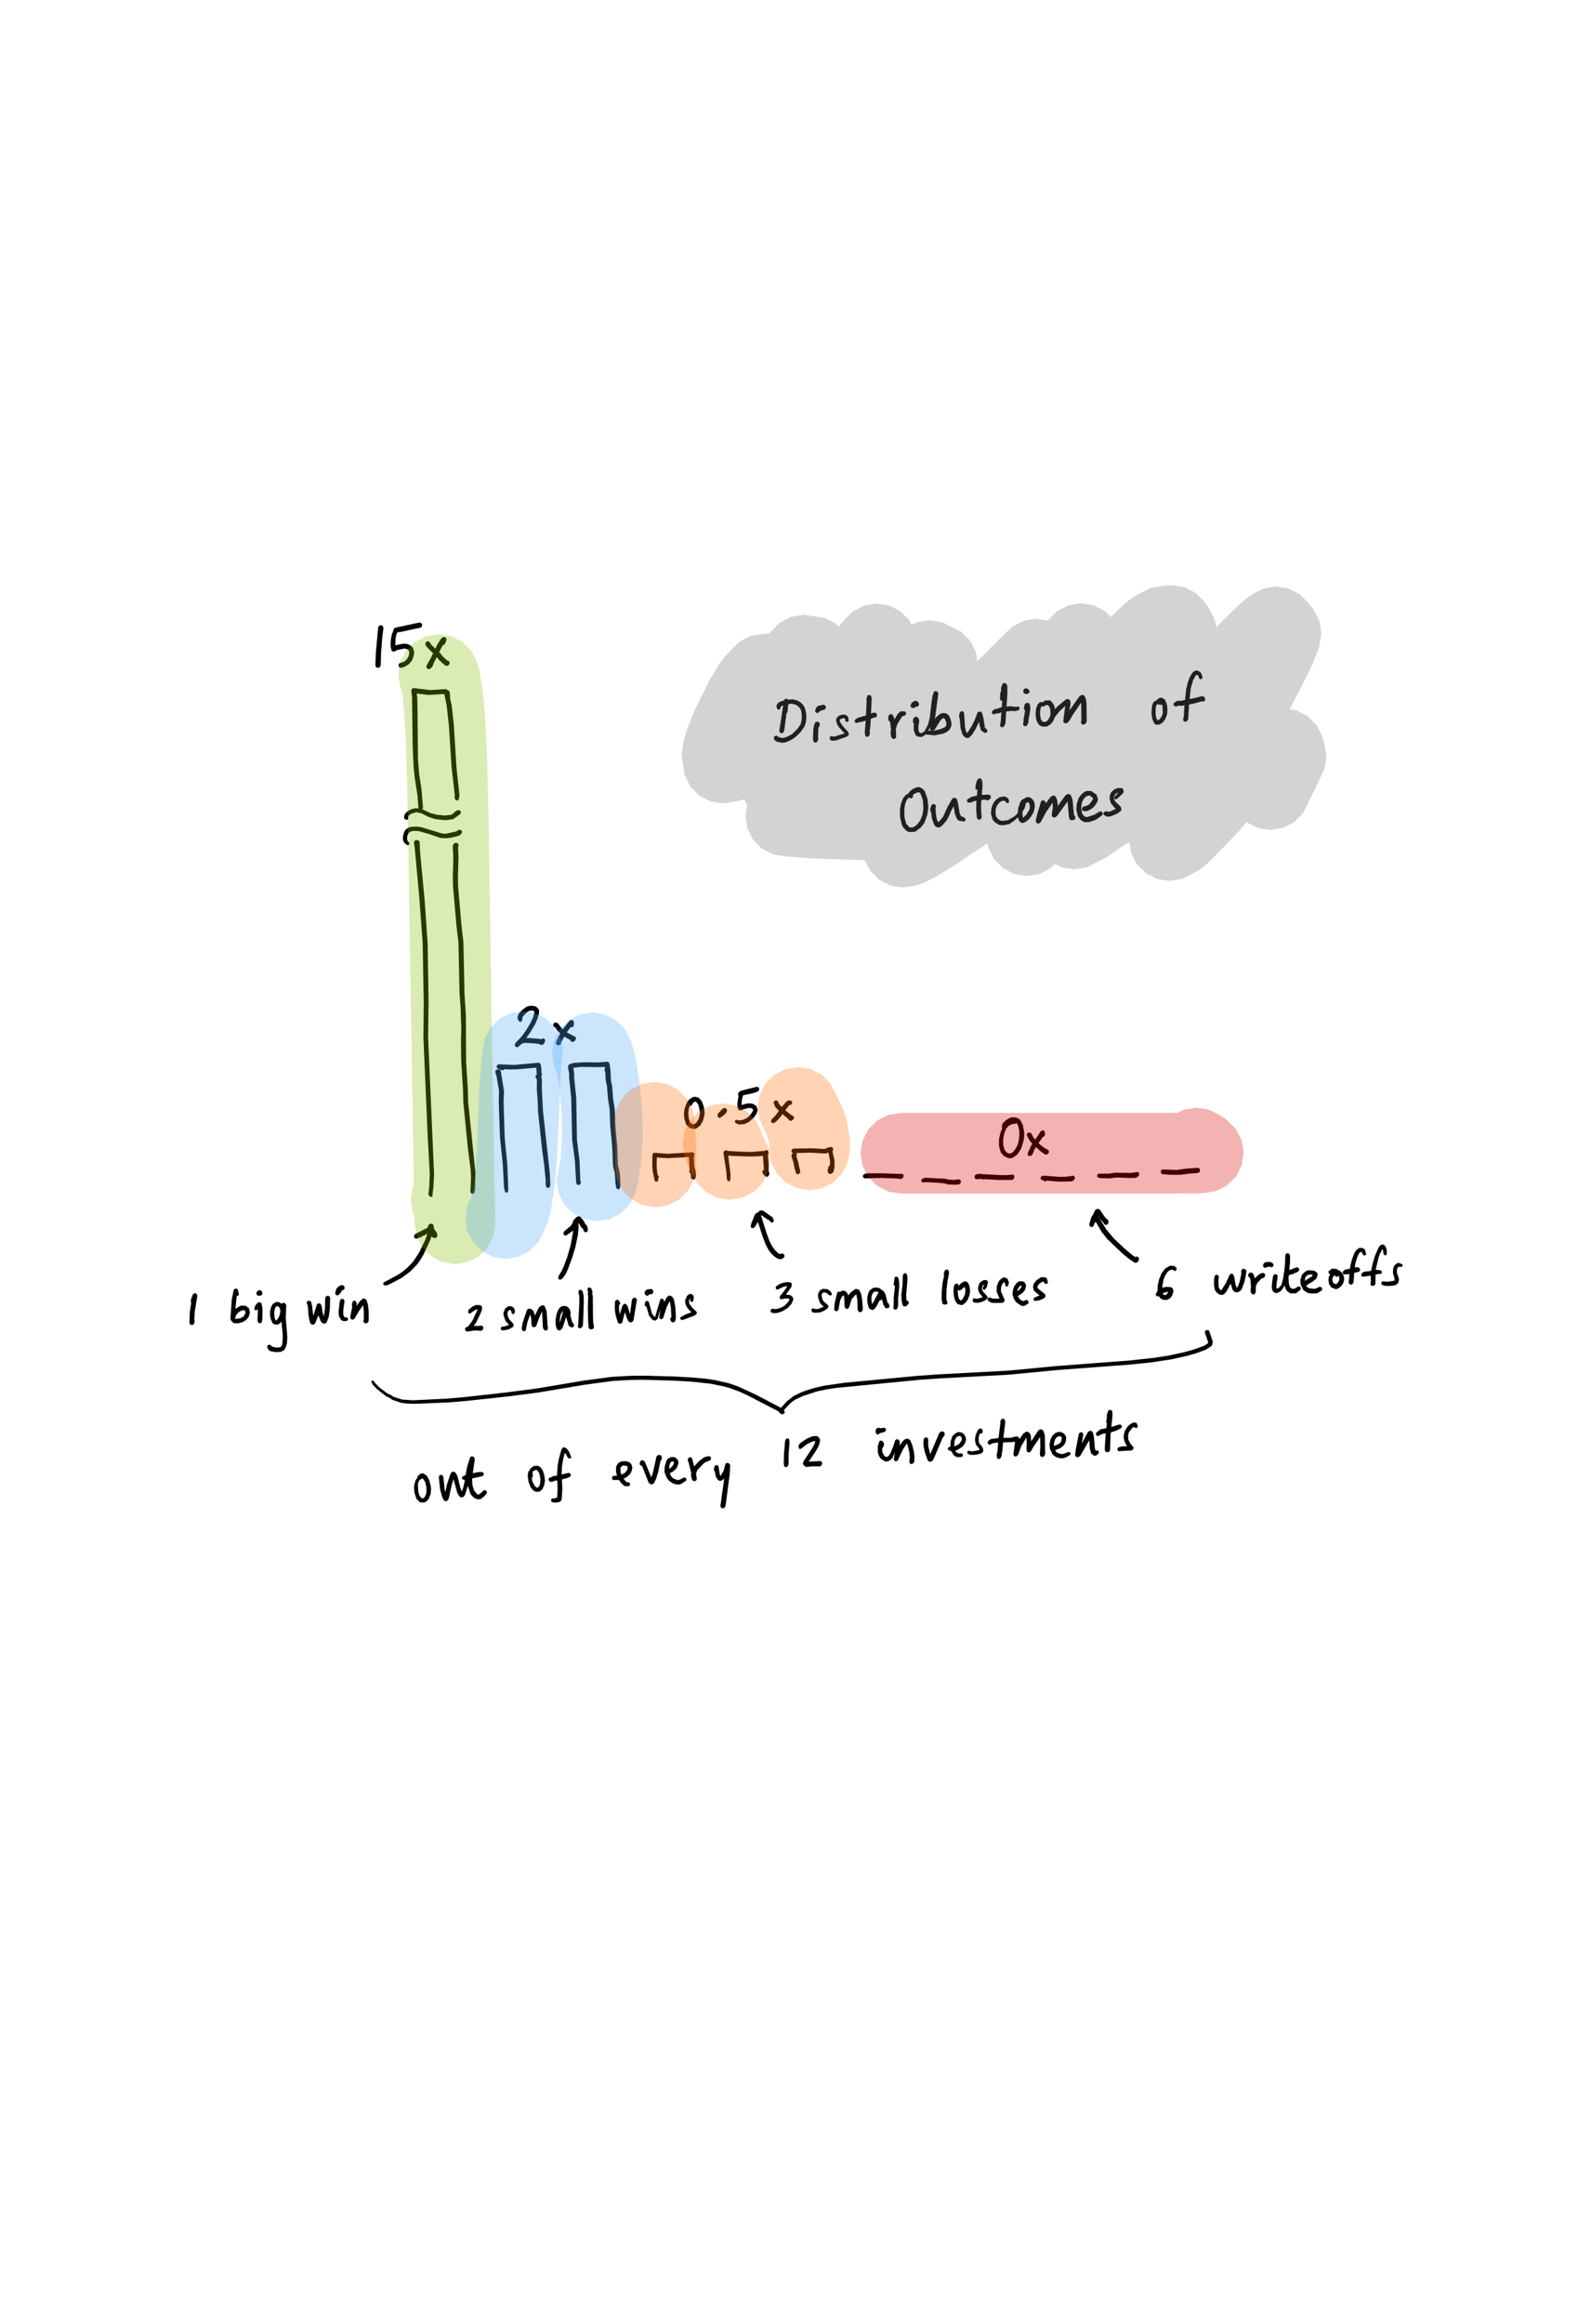 ﻿<?xml version="1.0" encoding="utf-8"?><svg height="864.0" width="592.0" xmlns="http://www.w3.org/2000/svg"><view viewBox="0.0 0.0 864.0 592.0" viewTarget="group0" /><g id="group0" transform="matrix(1.0 0.0 0.0 1.0 0.0 0.0)"><g transform="matrix(1.00 0.00 0.00 1.00 0.00 0.00)"><g><path d="M 155.984 312.719 L 156.168 313.284 L 156.298 316.608 L 158.046 335.228 L 159.127 350.958 L 159.46 372.433 L 159.301 385.739 L 161.515 436.592 L 161.252 441.551 L 160.922 444.148 L 161.01 444.412 L 160.865 444.829 L 160.603 445.019 L 160.278 445.019 L 159.561 444.515 L 159.415 444.065 L 159.692 441.551 L 159.922 436.592 L 159.133 422.364 L 157.557 385.951 L 157.672 372.433 L 157.262 350.366 L 155.976 333.161 L 154.261 314.713 L 153.998 313.337 L 154.188 312.75 L 154.688 312.386 L 155.503 312.369 Z" fill="#000000" fill-opacity="1.00" stroke="transparent" stroke-linecap="round" /><path d="M 170.466 313.733 L 170.654 314.31 L 170.44 315.048 L 170.613 318.744 L 170.386 326.267 L 170.465 329.719 L 171.723 344.245 L 172.438 350.367 L 172.837 369.504 L 173.362 377.78 L 173.426 394.593 L 174.081 405 L 174.19 409.659 L 176.932 436.27 L 176.773 442.441 L 176.464 443.593 L 176.086 443.868 L 175.618 443.868 L 175.241 443.593 L 175.035 442.972 L 175.269 438.021 L 175.141 435 L 174.098 426.975 L 172.388 409.659 L 172.281 405 L 171.616 394.593 L 171.528 386.961 L 171.647 382.774 L 171.367 374.37 L 170.996 369.504 L 170.588 350.367 L 169.853 344.245 L 168.575 329.719 L 168.487 326.267 L 168.678 318.784 L 168.451 314.723 L 168.709 313.857 L 169.37 313.377 L 169.976 313.377 Z" fill="#000000" fill-opacity="1.00" stroke="transparent" stroke-linecap="round" /><path d="M 166.056 309.955 L 169.75 309.142 L 170.677 308.514 L 171.245 308.514 L 171.795 308.859 L 171.945 309.32 L 171.619 310.093 L 171.024 310.55 L 170.31 310.863 L 168.021 311.421 L 166.387 311.639 L 164.413 311.622 L 163.43 311.411 L 159.477 310.048 L 156.036 309.062 L 154.459 308.91 L 153.227 309.029 L 152.188 309.52 L 151.582 310.741 L 151.5 312.195 L 151.729 312.735 L 152.277 313.363 L 152.38 313.68 L 152.277 313.998 L 152.007 314.194 L 151.542 314.222 L 151.165 313.963 L 150.444 313.406 L 149.933 312.284 L 149.97 310.741 L 150.447 309.215 L 150.981 308.401 L 152.162 307.639 L 152.724 307.478 L 154.665 307.346 L 156.542 307.503 L 163.971 309.747 L 164.953 309.957 Z" fill="#000000" fill-opacity="1.00" stroke="transparent" stroke-linecap="round" /><path d="M 163.362 303.007 L 165.497 303.216 L 167.886 302.943 L 168.295 302.766 L 169.496 301.643 L 170.384 301.231 L 170.919 301.231 L 171.353 301.545 L 171.518 302.054 L 171.216 302.689 L 168.614 304.581 L 166.47 304.872 L 165.129 304.9 L 162.012 304.558 L 159.539 303.771 L 156.972 302.48 L 154.97 301.993 L 152.835 302.621 L 151.875 303.555 L 151.943 304.235 L 151.838 304.559 L 151.487 304.834 L 151.153 304.834 L 150.453 304.375 L 150.315 303.95 L 150.589 302.73 L 151.723 301.56 L 153.132 300.846 L 154.52 300.515 L 155.691 300.551 L 157.285 300.946 L 160.207 302.319 L 162.536 302.943 Z" fill="#000000" fill-opacity="1.00" stroke="transparent" stroke-linecap="round" /><path d="M 165.88 256.216 L 166.541 256.581 L 166.718 257.125 L 166.541 257.669 L 165.965 258.134 L 165.31 258.051 L 159.468 258.379 L 155.073 257.877 L 155.248 259.216 L 155.362 263.582 L 155.521 281.993 L 155.918 287.453 L 156.801 293.209 L 157.389 300.112 L 157.23 300.88 L 156.847 301.158 L 156.375 301.158 L 155.859 300.76 L 155.702 300.277 L 155.353 295.823 L 154.34 289.298 L 153.918 285.399 L 153.553 277.58 L 153.318 259.216 L 153.046 256.736 L 153.234 256.157 L 153.727 255.799 L 160.046 256.581 Z" fill="#000000" fill-opacity="1.00" stroke="transparent" stroke-linecap="round" /><path d="M 166.726 256.657 L 167.185 256.99 L 167.361 257.53 L 167.547 260.071 L 168.072 262.314 L 168.859 269.412 L 169.856 285.379 L 170.97 295.76 L 170.735 297.178 L 170.316 297.592 L 169.865 297.592 L 169.343 297.245 L 169.187 296.763 L 169.213 295.664 L 168.01 285.04 L 167.024 269.612 L 166.202 262.314 L 165.243 257.565 L 165.433 256.98 L 165.93 256.619 Z" fill="#000000" fill-opacity="1.00" stroke="transparent" stroke-linecap="round" /><path d="M 185.735 397.618 L 186.208 397.961 L 186.389 398.517 L 187.538 405.702 L 187.383 409.779 L 187.79 423 L 188.755 432.88 L 189.035 439.4 L 189.113 442.667 L 188.954 443.173 L 188.636 443.404 L 188.244 443.404 L 187.926 443.173 L 187.534 441.545 L 187.085 432.88 L 186.05 423 L 185.569 409.584 L 185.702 405.726 L 184.796 400.31 L 184.257 398.52 L 184.439 397.959 L 184.916 397.612 Z" fill="#000000" fill-opacity="1.00" stroke="transparent" stroke-linecap="round" /><path d="M 200.625 399.195 L 201.233 399.514 L 201.625 401.24 L 201.62 405.04 L 202.055 413.2 L 204.57 436.16 L 204.771 440.602 L 204.522 441.376 L 204.149 441.647 L 203.688 441.647 L 203.315 441.376 L 203.047 440.435 L 203.044 438.886 L 202.46 432.88 L 201.723 427.568 L 200.185 413.2 L 200.079 409.394 L 199.74 405.04 L 199.783 401.861 L 199.666 401.043 L 199.414 400.859 L 199.233 400.301 L 199.531 399.547 L 200.018 399.193 Z" fill="#000000" fill-opacity="1.00" stroke="transparent" stroke-linecap="round" /><path d="M 190.119 397.638 L 187.643 397.567 L 187.179 397.94 L 186.799 397.94 L 185.365 397.383 L 184.943 397.076 L 184.782 396.579 L 184.943 396.083 L 185.527 395.718 L 191.173 395.948 L 200.599 395.123 L 201.047 395.448 L 201.218 395.974 L 201.48 397.68 L 201.417 398.673 L 201.717 399.423 L 201.556 399.921 L 201.132 400.229 L 200.608 400.229 L 200.184 399.921 L 199.62 398.76 L 199.64 397.68 L 199.46 396.973 L 192.152 397.597 Z" fill="#000000" fill-opacity="1.00" stroke="transparent" stroke-linecap="round" /><path d="M 212.823 395.722 L 213.276 396.036 L 213.441 396.543 L 213.35 397.12 L 213.657 399.139 L 213.656 400.816 L 214.415 408.26 L 214.687 423.885 L 215.646 431.607 L 215.928 438.874 L 216.18 439.52 L 215.856 440.328 L 215.511 440.579 L 214.956 440.551 L 214.561 440.264 L 214.376 439.623 L 213.924 431.607 L 212.896 423.885 L 212.556 408.26 L 211.777 400.816 L 211.777 399.139 L 211.304 396.68 L 211.576 395.951 L 212.058 395.6 Z" fill="#000000" fill-opacity="1.00" stroke="transparent" stroke-linecap="round" /><path d="M 226.962 397.016 L 227.145 397.58 L 227.325 401.635 L 227.777 403.88 L 228.115 408.28 L 228.764 412.649 L 228.99 418.76 L 229.705 426.56 L 229.918 433.126 L 230.581 435.934 L 230.72 437.156 L 230.83 440.797 L 230.622 441.935 L 230.305 442.166 L 229.781 442.155 L 229.426 441.897 L 229.236 441.321 L 228.987 439.747 L 228.771 436.2 L 228.107 433.569 L 227.815 426.56 L 227.077 418.563 L 226.854 412.649 L 226.205 408.28 L 225.848 403.88 L 225.344 401.404 L 225.211 398.462 L 224.917 397.726 L 225.074 397.243 L 225.888 396.667 L 226.482 396.667 Z" fill="#000000" fill-opacity="1.00" stroke="transparent" stroke-linecap="round" /><path d="M 221.771 396.764 L 216.081 396.681 L 212.585 397.105 L 212.173 396.805 L 212.015 396.32 L 212.256 395.689 L 212.691 395.373 L 213.69 395.178 L 217.461 394.949 L 222.45 395.033 L 226.163 394.75 L 226.633 395.091 L 226.912 396.017 L 227.018 397.228 L 226.505 398.475 L 226.082 398.782 L 225.56 398.782 L 225.137 398.475 L 224.949 397.802 L 225.13 397.254 L 225.054 396.696 Z" fill="#000000" fill-opacity="1.00" stroke="transparent" stroke-linecap="round" /><path d="M 253.568 430.357 L 248.078 430.623 L 244.392 430.356 L 244.329 433.112 L 244.485 435.44 L 244.704 436.945 L 245.021 437.134 L 245.12 437.44 L 244.796 439.124 L 244.476 439.356 L 244.08 439.356 L 243.599 439.071 L 242.875 435.44 L 242.705 433.36 L 242.752 429.406 L 242.915 428.907 L 243.339 428.598 L 248.443 428.985 L 257.788 428.425 L 258.231 428.746 L 258.4 429.266 L 258.165 430.2 L 258.447 435.48 L 258.281 435.992 L 257.8 436.399 L 257.123 436.41 L 256.671 436.082 L 256.498 435.55 L 256.6 434.56 L 256.319 430.146 Z" fill="#000000" fill-opacity="1.00" stroke="transparent" stroke-linecap="round" /><path d="M 258.283 433.308 L 258.801 435.281 L 258.964 437.194 L 258.674 438.244 L 258.29 438.523 L 257.817 438.523 L 257.253 438.171 L 257.089 437.666 L 256.972 435.281 L 256.569 434.21 L 256.792 433.309 L 257.179 433.028 L 257.855 432.997 Z" fill="#000000" fill-opacity="1.00" stroke="transparent" stroke-linecap="round" /><path d="M 270.767 427.995 L 271.839 436.85 L 271.76 438.64 L 271.653 438.969 L 271.373 439.173 L 271.027 439.173 L 270.637 438.922 L 270.433 438.228 L 270.26 435.68 L 269.177 428.616 L 269.342 428.108 L 269.896 427.712 L 270.377 427.712 Z" fill="#000000" fill-opacity="1.00" stroke="transparent" stroke-linecap="round" /><path d="M 275.994 428.221 L 279.538 428.314 L 284.092 427.925 L 284.552 428.26 L 284.728 428.8 L 284.552 429.341 L 283.916 429.751 L 282.173 429.894 L 278.925 430.006 L 272.153 429.762 L 270.158 429.563 L 269.551 429.21 L 269.374 428.71 L 269.551 428.193 L 269.983 427.879 Z" fill="#000000" fill-opacity="1.00" stroke="transparent" stroke-linecap="round" /><path d="M 285.837 427.994 L 286.01 428.528 L 285.72 429.68 L 286.03 433.08 L 286.005 435.24 L 286.259 436.42 L 285.976 437.208 L 285.574 437.5 L 284.927 437.515 L 284.016 436.612 L 283.6 435.64 L 283.715 435.287 L 284.17 435.069 L 284.218 434.735 L 283.843 428.859 L 284.145 428.138 L 284.821 427.664 L 285.382 427.664 Z" fill="#000000" fill-opacity="1.00" stroke="transparent" stroke-linecap="round" /><path d="M 296.381 428.865 L 296.527 429.315 L 296.305 429.85 L 297.064 432.243 L 297.16 433.166 L 297.762 435.456 L 297.613 436.087 L 297.164 436.366 L 296.636 436.366 L 296.208 436.055 L 295.665 434.499 L 295.265 432.272 L 294.483 429.865 L 294.639 429.143 L 295.217 428.68 L 295.998 428.587 Z" fill="#000000" fill-opacity="1.00" stroke="transparent" stroke-linecap="round" /><path d="M 306.413 428.863 L 301.455 428.572 L 295.017 428.762 L 294.615 428.47 L 294.462 427.998 L 294.708 427.379 L 295.136 427.068 L 302.104 426.947 L 306.839 427.2 L 308.032 426.694 L 309.423 426.454 L 309.855 426.768 L 310.02 427.276 L 309.855 427.783 L 309.156 428.274 L 308.371 428.437 L 307.65 428.825 Z" fill="#000000" fill-opacity="1.00" stroke="transparent" stroke-linecap="round" /><path d="M 309.94 427.2 L 309.791 428.169 L 310.515 431.453 L 310.54 433.84 L 310.164 435.695 L 309.352 436.416 L 308.851 436.416 L 308.445 436.121 L 308.29 435.644 L 308.82 433.84 L 308.837 431.453 L 308.148 427.961 L 308.399 426.791 L 308.799 426.5 L 309.539 426.648 L 309.829 426.859 Z" fill="#000000" fill-opacity="1.00" stroke="transparent" stroke-linecap="round" /><path d="M 296.536 431.751 L 297.19 433.2 L 297.726 435.6 L 297.541 436.25 L 297.131 436.548 L 296.624 436.548 L 296.214 436.25 L 295.933 434.356 L 295.305 432.32 L 295.407 432.006 L 295.912 431.548 L 296.257 431.548 Z" fill="#000000" fill-opacity="1.00" stroke="transparent" stroke-linecap="round" /><path d="M 309.887 433.462 L 310.045 433.949 L 309.416 436.21 L 309.088 436.448 L 308.551 436.446 L 308.169 436.168 L 307.937 435.348 L 308.276 433.729 L 308.96 433.16 L 309.472 433.16 Z" fill="#000000" fill-opacity="1.00" stroke="transparent" stroke-linecap="round" /><path d="M 328.644 436.245 L 334.892 436.484 L 335.631 436.395 L 336.067 436.712 L 336.234 437.224 L 335.929 437.996 L 335.28 438.382 L 333.584 438.163 L 327.876 437.955 L 321.674 438.137 L 321.228 437.813 L 321.058 437.289 L 321.228 436.765 L 322.029 436.366 L 323.099 436.245 Z" fill="#000000" fill-opacity="1.00" stroke="transparent" stroke-linecap="round" /><path d="M 345.687 437.964 L 351.803 438.262 L 352.691 438.548 L 354.73 438.712 L 356.936 438.5 L 357.395 438.834 L 357.571 439.374 L 357.395 439.913 L 356.777 440.419 L 355.369 440.489 L 352.747 440.388 L 351.277 439.971 L 349.254 439.793 L 344.978 439.533 L 343.393 439.641 L 342.902 439.342 L 342.764 438.918 L 342.993 438.41 L 344.068 437.905 Z" fill="#000000" fill-opacity="1.00" stroke="transparent" stroke-linecap="round" /><path d="M 366.028 436.568 L 372.021 436.906 L 374.592 436.932 L 376.885 436.724 L 377.306 437.03 L 377.467 437.526 L 377.258 438.273 L 376.598 438.715 L 371.868 438.739 L 366.427 438.419 L 365.741 438.551 L 365.334 438.33 L 363.21 438.432 L 362.748 438.096 L 362.571 437.552 L 362.748 437.008 L 363.21 436.672 L 364.236 436.445 Z" fill="#000000" fill-opacity="1.00" stroke="transparent" stroke-linecap="round" /><path d="M 388.865 437.161 L 394.49 437.579 L 396.991 437.49 L 399.382 437.121 L 399.82 437.44 L 399.988 437.955 L 399.557 438.779 L 398.889 439.235 L 394.234 439.36 L 389.508 438.973 L 389.104 439.246 L 388.736 439.246 L 388.261 438.851 L 387.777 438.808 L 387.353 438.5 L 387.19 438 L 387.353 437.5 L 387.777 437.192 Z" fill="#000000" fill-opacity="1.00" stroke="transparent" stroke-linecap="round" /><path d="M 420.3 437.994 L 416.134 437.824 L 414.785 437.85 L 413 438.137 L 409.49 438.041 L 408.799 437.932 L 408.393 437.637 L 408.237 437.159 L 408.396 436.636 L 408.74 436.386 L 412.803 436.348 L 414.863 436.028 L 420.93 436.127 L 423.284 435.722 L 423.743 436.055 L 423.919 436.595 L 423.743 437.135 L 423.464 437.428 L 422.964 437.791 L 422.363 437.943 Z" fill="#000000" fill-opacity="1.00" stroke="transparent" stroke-linecap="round" /><path d="M 442.024 436.411 L 439.351 436.795 L 435.388 436.779 L 432.539 436.555 L 432.079 436.221 L 431.903 435.68 L 432.079 435.139 L 432.539 434.805 L 437.915 435.003 L 441.179 434.529 L 445.867 434.187 L 446.362 434.546 L 446.551 435.128 L 446.362 435.71 L 445.834 436.111 Z" fill="#000000" fill-opacity="1.00" stroke="transparent" stroke-linecap="round" /><path d="M 142.461 232.837 L 142.685 233.6 L 142.273 236.702 L 141.781 242.821 L 141.689 247.161 L 141.425 247.93 L 140.94 248.282 L 140.34 248.282 L 139.855 247.93 L 139.67 247.36 L 139.869 242.442 L 140.706 233.407 L 140.892 232.837 L 141.376 232.485 L 141.976 232.485 Z" fill="#000000" fill-opacity="1.00" stroke="transparent" stroke-linecap="round" /><path d="M 151.291 239.376 L 152.315 239.726 L 153.576 240.689 L 154.11 242.406 L 153.943 243.875 L 153.279 245.611 L 152.221 246.88 L 150.931 247.745 L 149.432 248.277 L 148.888 248.277 L 148.448 247.957 L 148.28 247.44 L 148.481 246.768 L 148.898 246.465 L 149.207 246.465 L 150.588 245.886 L 151.452 245.019 L 152.102 243.875 L 152.275 242.64 L 152.187 242.005 L 151.74 241.494 L 150.566 241.118 L 147.698 241.719 L 146.708 242.268 L 146.161 242.268 L 145.718 241.946 L 145.37 240.48 L 145.339 239.29 L 145.457 237.587 L 145.822 235.833 L 146.627 233.757 L 147.037 233.46 L 147.679 233.428 L 148.068 233.711 L 148.216 234.168 L 147.448 236.106 L 147.187 237.376 L 147.105 239.936 L 149.931 239.338 Z" fill="#000000" fill-opacity="1.00" stroke="transparent" stroke-linecap="round" /><path d="M 146.982 235.143 L 146.56 234.836 L 146.399 234.34 L 146.56 233.845 L 147.112 233.389 L 155.816 231.503 L 156.424 231.503 L 156.917 231.861 L 157.105 232.44 L 156.917 233.019 L 156.424 233.377 L 148.932 234.984 Z" fill="#000000" fill-opacity="1.00" stroke="transparent" stroke-linecap="round" /><path d="M 159.841 238.748 L 160.626 239.885 L 164.044 243.125 L 164.773 244.118 L 166.466 245.615 L 166.713 245.615 L 167.167 245.945 L 167.341 246.48 L 167.04 247.197 L 166.545 247.556 L 165.919 247.582 L 165.088 246.975 L 163.223 245.244 L 162.516 244.235 L 159.029 240.797 L 158.396 239.976 L 158.253 239.536 L 158.454 238.748 L 158.882 238.436 L 159.412 238.436 Z" fill="#000000" fill-opacity="1.00" stroke="transparent" stroke-linecap="round" /><path d="M 165.973 237.204 L 166.156 237.768 L 165.958 238.516 L 165.406 239.622 L 164.836 239.873 L 164.201 240.925 L 161.201 246.941 L 161.074 247.545 L 160.52 248.276 L 159.881 248.763 L 159.284 248.763 L 158.802 248.412 L 158.618 247.845 L 158.802 247.278 L 160.296 244.677 L 162.811 239.481 L 164.093 237.486 L 164.719 236.951 L 165.493 236.856 Z" fill="#000000" fill-opacity="1.00" stroke="transparent" stroke-linecap="round" /><path d="M 196.796 385.944 L 200.855 386.257 L 201.374 386.471 L 201.833 386.119 L 202.327 386.119 L 202.727 386.41 L 202.88 386.88 L 202.479 387.995 L 201.812 388.497 L 201.212 388.497 L 200.462 388.118 L 199.124 387.951 L 195.353 387.738 L 194.208 388.012 L 192.669 389.348 L 192.131 389.348 L 191.696 389.031 L 191.53 388.52 L 191.766 387.822 L 194.069 385.418 L 195.685 383.175 L 197.353 380.436 L 198.488 377.963 L 198.821 376.297 L 198.665 375.903 L 197.815 375.714 L 196.75 375.928 L 195.959 376.462 L 194.479 378.033 L 194.238 379.496 L 193.825 379.971 L 193.454 379.971 L 192.8 379.307 L 192.555 378.28 L 192.904 377.179 L 193.228 376.626 L 194.391 375.452 L 195.991 374.279 L 197.236 373.965 L 198.433 373.979 L 199.441 374.255 L 200.407 375.195 L 200.623 375.916 L 200.528 376.957 L 199.912 378.997 L 199.136 380.775 L 197.402 383.705 L 195.831 385.938 Z" fill="#000000" fill-opacity="1.00" stroke="transparent" stroke-linecap="round" /><path d="M 207.796 380.735 L 208.907 382.179 L 209.981 383.169 L 211.215 384.041 L 214.179 385.56 L 214.357 386.107 L 214.039 386.803 L 213.306 387.378 L 212.774 387.378 L 212.344 387.066 L 212.231 386.718 L 210.388 385.699 L 208.652 384.424 L 207.607 383.433 L 206.652 382.057 L 205.986 381.663 L 205.798 381.075 L 206.023 380.489 L 206.442 380.184 L 207.281 380.245 Z" fill="#000000" fill-opacity="1.00" stroke="transparent" stroke-linecap="round" /><path d="M 213.403 379.61 L 213.585 380.32 L 213.386 381.687 L 212.954 381.952 L 212.4 381.858 L 211.228 383.347 L 210.012 385.279 L 208.832 387.507 L 208.669 388.202 L 208.043 388.653 L 207.51 388.653 L 207.005 388.284 L 206.828 387.737 L 207.005 387.191 L 207.852 385.376 L 209.576 382.492 L 211.749 379.719 L 212.382 379.278 L 212.947 379.278 Z" fill="#000000" fill-opacity="1.00" stroke="transparent" stroke-linecap="round" /><path d="M 257.611 419.684 L 256.713 419.447 L 255.356 418.177 L 254.65 416 L 254.475 414.04 L 254.745 412.16 L 255.476 410.174 L 255.901 409.446 L 256.385 408.853 L 257.747 407.894 L 258.738 407.792 L 259.803 408.075 L 260.246 408.397 L 261.193 409.582 L 261.91 411.608 L 262.231 413.934 L 261.64 416.563 L 260.524 418.526 L 259.074 419.599 L 258.628 419.729M 258.478 409.531 L 257.632 410.384 L 257.435 410.906 L 257.052 411.184 L 256.636 411.184 L 256.295 412.16 L 256.085 414.04 L 256.31 416 L 256.724 417.183 L 257.482 417.932 L 258.206 418.026 L 259.076 417.474 L 260.079 415.799 L 260.475 413.64 L 259.888 410.837 L 259.147 409.747 Z" fill="#000000" fill-opacity="1.00" stroke="transparent" stroke-linecap="round" /><path d="M 270.379 412.344 L 270.568 412.926 L 270.379 413.508 L 269.689 414.342 L 267.991 415.624 L 267.514 415.624 L 267.128 415.344 L 266.966 414.716 L 267.197 414.028 L 268.65 412.445 L 269.272 411.984 L 269.884 411.984 Z" fill="#000000" fill-opacity="1.00" stroke="transparent" stroke-linecap="round" /><path d="M 279.528 410.288 L 280.318 410.487 L 281.444 411.255 L 281.896 412.465 L 281.914 412.877 L 281.56 413.974 L 280.56 415.494 L 278.66 417.159 L 276.978 417.954 L 274.756 418.111 L 273.548 417.393 L 273.419 416.996 L 273.548 416.599 L 273.886 416.354 L 275.054 416.579 L 276.278 416.407 L 277.997 415.653 L 279.364 414.31 L 280.225 412.877 L 280.155 412.367 L 279.613 412.06 L 278.807 411.912 L 276.846 412.376 L 275.732 412.852 L 275.211 412.852 L 274.659 412.492 L 274.428 411.691 L 274.352 410.307 L 274.735 407.822 L 275.071 406.848 L 275.579 406.494 L 276.02 406.494 L 276.376 406.753 L 276.512 407.173 L 276.055 408.96 L 275.929 410.855 L 278.009 410.278 Z" fill="#000000" fill-opacity="1.00" stroke="transparent" stroke-linecap="round" /><path d="M 282.354 404.422 L 282.514 404.915 L 282.354 405.408 L 281.651 406.006 L 279.934 406.515 L 275.929 407.355 L 275.558 407.729 L 275.162 407.729 L 274.745 407.4 L 274.61 406.985 L 274.812 406.123 L 275.792 405.514 L 281.417 404.117 L 281.935 404.117 Z" fill="#000000" fill-opacity="1.00" stroke="transparent" stroke-linecap="round" /><path d="M 289.407 409.431 L 289.959 410.61 L 291.87 412.522 L 294.176 414.412 L 295.298 415.043 L 295.462 415.548 L 295.298 416.054 L 294.964 416.368 L 294.5 416.706 L 293.925 416.706 L 293.461 416.368 L 293.317 416.047 L 290.464 413.655 L 288.518 411.656 L 287.827 410.038 L 287.987 409.546 L 288.512 409.14 L 289.007 409.14 Z" fill="#000000" fill-opacity="1.00" stroke="transparent" stroke-linecap="round" /><path d="M 294.11 409.162 L 294.628 409.466 L 294.765 409.888 L 294.597 410.587 L 294.302 410.801 L 293.833 410.753 L 292.252 412.665 L 290.525 415.146 L 289.108 416.714 L 287.976 417.577 L 287.462 417.577 L 287.047 417.275 L 286.888 416.787 L 287.047 416.298 L 288.636 414.658 L 290.683 411.823 L 292.587 409.597 L 293.144 409.209 Z" fill="#000000" fill-opacity="1.00" stroke="transparent" stroke-linecap="round" /><path d="M 375.066 430.585 L 373.544 429.825 L 372.4 428.534 L 371.705 426.04 L 371.732 423.574 L 372.183 421.441 L 372.907 419.506 L 372.743 418.653 L 373.093 417.692 L 374.199 416.581 L 375.66 415.656 L 376.576 415.43 L 378.04 415.486 L 378.851 415.81 L 379.651 416.442 L 380.558 418.233 L 381.087 420.864 L 381.068 422.631 L 380.858 424.144 L 379.99 427.006 L 378.635 429.145 L 376.947 430.418 L 376.147 430.67M 378.053 417.649 L 377.773 417.853 L 376.671 417.91 L 375.253 418.647 L 374.351 419.654 L 373.589 421.675 L 373.247 423.854 L 373.333 426.014 L 373.894 427.742 L 374.718 428.606 L 375.716 428.953 L 376.671 428.576 L 377.598 427.557 L 378.535 425.949 L 379.011 424.373 L 379.305 422.2 L 379.216 420.034 L 378.78 418.454 L 378.196 417.499 Z" fill="#000000" fill-opacity="1.00" stroke="transparent" stroke-linecap="round" /><path d="M 387.334 428.183 L 384.116 425.317 L 383.003 423.842 L 382.039 422.043 L 382.266 421.384 L 382.684 421.08 L 383.2 421.08 L 383.788 421.486 L 384.452 422.789 L 385.41 424.04 L 387.094 425.632 L 388.55 426.786 L 390.164 427.694 L 390.336 428.224 L 390.164 428.753 L 389.452 429.286 L 388.95 429.286 Z" fill="#000000" fill-opacity="1.00" stroke="transparent" stroke-linecap="round" /><path d="M 388.685 420.611 L 388.84 421.84 L 388.605 422.473 L 388.062 422.691 L 386.48 424.923 L 385.012 427.212 L 384.079 429.405 L 383.466 429.825 L 382.843 429.804 L 382.49 429.547 L 382.317 428.99 L 383.709 425.886 L 387.18 420.732 L 387.754 420.308 L 388.269 420.308 Z" fill="#000000" fill-opacity="1.00" stroke="transparent" stroke-linecap="round" /><path d="M 143.007 477.9 L 142.706 477.681 L 142.591 477.328 L 142.733 476.841 L 147.808 474.123 L 149.653 472.94 L 151.675 471.259 L 153.664 469.158 L 155.96 465.719 L 158.245 460.969 L 159.178 458.228 L 158.898 458.026 L 158.747 457.559 L 159.471 455.406 L 160.134 454.981 L 160.713 454.981 L 161.181 455.321 L 161.36 455.871 L 161.338 456.948 L 160.768 459.118 L 159.912 461.514 L 157.574 466.493 L 156.408 468.449 L 155.12 470.216 L 152.539 472.845 L 149.456 475.134 L 144.567 477.691 L 143.684 477.963 Z" fill="#000000" fill-opacity="1.00" stroke="transparent" stroke-linecap="round" /><path d="M 160.667 459.844 L 160.524 458.887 L 159.988 458.185 L 156.621 459.949 L 155.096 460.529 L 154.597 460.529 L 154.195 460.236 L 154.041 459.762 L 154.351 458.976 L 154.816 458.638 L 159.374 456.327 L 159.517 455.887 L 160.014 455.525 L 160.629 455.525 L 161.127 455.887 L 161.607 457.064 L 162.513 458.304 L 162.732 459.433 L 162.562 459.957 L 162.116 460.28 L 161.359 460.281 Z" fill="#000000" fill-opacity="1.00" stroke="transparent" stroke-linecap="round" /><path d="M 73.247 481.207 L 73.412 481.925 L 72.45 487.817 L 72.311 490.277 L 72.415 491.48 L 72.14 492.3 L 71.683 492.632 L 71.117 492.632 L 70.66 492.3 L 70.485 491.762 L 70.63 487.817 L 71.146 484.489 L 71.012 484.076 L 71.056 483.175 L 71.79 481.207 L 72.24 480.88 L 72.797 480.88 Z" fill="#000000" fill-opacity="1.00" stroke="transparent" stroke-linecap="round" /><path d="M 90.587 485.456 L 91.326 485.462 L 92.594 486.38 L 93 488.062 L 92.555 489.571 L 91.635 490.771 L 90.211 491.606 L 88.587 492.012 L 86.949 491.969 L 85.975 490.972 L 85.732 490.295 L 86.25 483.077 L 86.999 479.444 L 87.585 479.128 L 88.071 479.128 L 88.464 479.414 L 88.885 481.24 L 88.769 481.596 L 88.467 481.815 L 88.097 481.815 L 87.583 486.615 L 89.49 485.503M 90.041 487.197 L 88.831 487.845 L 87.938 488.835 L 87.693 489.353 L 87.51 490.416 L 89.3 490.161 L 90.396 489.684 L 90.686 489.345 L 91.305 488.403 L 91.26 487.466 L 90.907 487.156 Z" fill="#000000" fill-opacity="1.00" stroke="transparent" stroke-linecap="round" /><path d="M 96.864 484.253 L 97.271 484.55 L 97.672 486.438 L 97.621 490.431 L 97.375 491.676 L 96.966 491.974 L 96.459 491.974 L 96.05 491.676 L 95.799 491.031 L 95.996 486.524 L 95.814 486.948 L 95.484 487.188 L 95.076 487.188 L 94.746 486.948 L 94.62 486.56 L 94.939 485.518 L 95.689 484.564 L 96.219 484.176 Z" fill="#000000" fill-opacity="1.00" stroke="transparent" stroke-linecap="round" /><path d="M 97.373 480.058 L 97.666 480.915 L 97.51 481.395 L 97.102 481.691 L 96.495 481.769 L 95.985 481.769 L 95.573 481.47 L 95.384 480.774 L 95.69 480.111 L 96.351 479.726 L 96.916 479.726 Z" fill="#000000" fill-opacity="1.00" stroke="transparent" stroke-linecap="round" /><path d="M 106.335 484.867 L 106.497 485.366 L 106.343 490.179 L 106.9 496.909 L 106.805 499.32 L 106.444 500.619 L 105.846 501.875 L 104.548 502.639 L 102.367 502.722 L 100.517 502.34 L 99.793 501.741 L 99.391 500.749 L 99.54 500.29 L 99.931 500.006 L 100.414 500.006 L 101.001 500.358 L 101.198 500.687 L 101.919 500.861 L 103.156 501.05 L 104.345 500.862 L 104.632 500.7 L 104.994 499.87 L 105.2 497.727 L 105.183 496.072 L 104.717 491.317 L 104.204 492 L 103.305 492.539 L 102.058 492.398 L 101.35 491.87 L 100.745 490.44 L 100.492 489.207 L 100.51 487.392 L 100.899 485.892 L 101.485 484.843 L 102.746 484.067 L 103.966 484.188 L 104.851 484.805 L 105.304 484.412 L 105.822 484.412M 103.097 485.601 L 102.75 485.762 L 102.311 486.434 L 102.005 488.068 L 102.209 490.154 L 102.592 490.909 L 102.917 490.971 L 103.912 489.412 L 104.34 487.681 L 104.224 486.741 L 103.909 486.073 L 103.529 485.735 Z" fill="#000000" fill-opacity="1.00" stroke="transparent" stroke-linecap="round" /><path d="M 119.729 491.702 L 119.334 491.257 L 118.496 489.029 L 117.201 492.153 L 116.765 492.469 L 116.053 492.503 L 115.48 492.062 L 115.054 490.604 L 114.792 488.907 L 114.578 485.878 L 114.133 484.366 L 114.281 483.909 L 114.67 483.626 L 115.325 483.689 L 115.814 484.128 L 116.14 485.63 L 116.564 489.32 L 117.933 484.938 L 118.383 484.611 L 118.939 484.611 L 119.389 484.938 L 119.7 485.594 L 119.99 487.688 L 120.502 489.558 L 120.919 486.518 L 120.995 482.824 L 121.217 482.118 L 121.665 481.793 L 122.218 481.793 L 122.665 482.118 L 122.836 482.644 L 122.739 486.518 L 122.324 489.555 L 121.545 491.716 L 120.91 492.134 L 120.353 492.134 Z" fill="#000000" fill-opacity="1.00" stroke="transparent" stroke-linecap="round" /><path d="M 127.383 491.092 L 126.99 490.807 L 126.279 489.71 L 126.029 488.77 L 126.022 487.282 L 126.405 483.92 L 126.661 483.238 L 127.082 482.932 L 127.603 482.932 L 128.024 483.238 L 128.184 483.733 L 127.743 487.036 L 127.728 488.882 L 128.217 489.791 L 129.081 489.832 L 129.41 490.072 L 129.536 490.459 L 129.41 490.846 L 129.081 491.086 L 128.21 491.22 Z" fill="#000000" fill-opacity="1.00" stroke="transparent" stroke-linecap="round" /><path d="M 132.539 484.018 L 132.718 484.642 L 132.601 485.642 L 133.806 483.942 L 135.01 482.817 L 135.764 482.845 L 136.361 483.346 L 136.892 484.965 L 137.201 487.75 L 137.171 491.036 L 136.997 491.57 L 136.386 492.029 L 135.828 492.029 L 135.376 491.701 L 135.204 491.171 L 135.369 490.662 L 135.369 487.517 L 135.108 485.247 L 133.387 487.733 L 131.988 490.192 L 131.429 490.634 L 130.908 490.634 L 130.486 490.328 L 130.315 489.72 L 131.021 486.074 L 131.071 485.642 L 130.885 485.24 L 131.247 483.882 L 131.616 483.614 L 132.073 483.614 Z" fill="#000000" fill-opacity="1.00" stroke="transparent" stroke-linecap="round" /><path d="M 128.077 478.211 L 128.268 478.799 L 128.077 479.388 L 127.131 479.914 L 126.836 480.556 L 126.192 481.288 L 125.776 481.589 L 125.263 481.589 L 124.849 481.288 L 124.69 480.8 L 125.176 479.208 L 125.539 478.697 L 126.379 478.066 L 126.957 477.847 L 127.576 477.847 Z" fill="#000000" fill-opacity="1.00" stroke="transparent" stroke-linecap="round" /><path d="M 214.997 453.639 L 215.185 454.219 L 215.295 456.36 L 215.001 459.286 L 214.119 463.594 L 213.04 467.213 L 211.393 471.721 L 210.489 473.705 L 209.366 475.294 L 208.769 475.74 L 208.161 475.776 L 207.793 475.509 L 207.652 475.076 L 207.843 474.464 L 208.967 472.599 L 209.855 470.603 L 211.041 467.466 L 212.327 463.016 L 213.172 458.409 L 213.334 456.627 L 213.04 456 L 213.255 455.344 L 213.212 454.219 L 213.401 453.639 L 213.894 453.281 L 214.504 453.281 Z" fill="#000000" fill-opacity="1.00" stroke="transparent" stroke-linecap="round" /><path d="M 216.109 452.587 L 217.272 454.045 L 217.741 455.073 L 218.436 455.81 L 218.741 456.905 L 218.624 457.842 L 218.214 458.14 L 217.707 458.14 L 217.297 457.842 L 216.924 456.909 L 216.179 456.207 L 215.299 454.643 L 214.255 456.496 L 212.885 457.835 L 210.669 459.376 L 210.171 459.376 L 209.768 459.083 L 209.614 458.61 L 209.917 457.818 L 212.444 455.72 L 214.199 452.774 L 215.019 452.233 L 215.621 452.233 Z" fill="#000000" fill-opacity="1.00" stroke="transparent" stroke-linecap="round" /><path d="M 178.29 492.98 L 179.248 492.858 L 179.71 493.193 L 179.886 493.736 L 179.71 494.278 L 179.121 494.786 L 176.68 494.698 L 173.642 495.092 L 173.257 494.813 L 173.023 494.174 L 173.186 493.67 L 174.189 493.156 L 175.75 491.124 L 177.719 486.901 L 177.736 486.79 L 177.418 486.832 L 176.439 487.298 L 174.945 488.371 L 174.575 488.371 L 174.274 488.153 L 174.16 487.8 L 174.363 486.98 L 175.777 485.805 L 177.084 485.2 L 178.685 485.274 L 179.233 485.69 L 179.423 486.374 L 179.154 487.473 L 178.364 489.282 L 177.135 491.767 L 176.276 492.998 Z" fill="#000000" fill-opacity="1.00" stroke="transparent" stroke-linecap="round" /><path d="M 189.706 487.038 L 189.261 487.23 L 188.856 487.886 L 188.84 489.046 L 189.468 490.543 L 190.978 492.181 L 191.13 492.76 L 190.947 493.342 L 189.317 494.226 L 188.029 494.558 L 186.791 494.63 L 186.441 494.375 L 186.307 493.963 L 186.441 493.551 L 186.791 493.296 L 187.921 493.125 L 189.436 492.62 L 188.165 491.232 L 187.401 489.192 L 187.35 488.04 L 187.962 486.51 L 189.174 485.668 L 190.427 485.739 L 191.284 486.375 L 191.664 487.533 L 191.55 488.057 L 191.107 488.575 L 190.733 488.575 L 190.43 488.356 L 190.143 487.204 Z" fill="#000000" fill-opacity="1.00" stroke="transparent" stroke-linecap="round" /><path d="M 197.556 486.658 L 198.487 487.45 L 199.071 489.134 L 200.168 486.763 L 200.736 485.889 L 201.646 485.314 L 202.181 485.314 L 202.738 485.768 L 203.41 487.582 L 203.755 493.045 L 203.919 493.794 L 203.675 494.421 L 203.282 494.707 L 202.797 494.707 L 202.201 494.192 L 202.032 493.672 L 201.69 487.61 L 200.57 490.08 L 199.497 493.139 L 198.881 493.459 L 198.39 493.459 L 197.993 493.17 L 197.77 492.56 L 197.666 490.216 L 197.286 488.688 L 196.252 491.564 L 195.614 494.658 L 195.213 494.95 L 194.716 494.95 L 194.314 494.658 L 194.105 494.006 L 194.47 491.883 L 196.076 487.002 L 196.72 486.543 Z" fill="#000000" fill-opacity="1.00" stroke="transparent" stroke-linecap="round" /><path d="M 210.361 485.578 L 210.85 485.722 L 211.51 486.187 L 212.035 486.899 L 212.321 487.871 L 212.267 489.198 L 212.785 491.116 L 213.069 491.897 L 213.453 492.177 L 213.609 492.654 L 213.415 493.268 L 213.035 493.544 L 212.564 493.544 L 211.61 492.942 L 210.651 489.675 L 209.287 493.835 L 208.47 494.595 L 207.805 494.635 L 207.28 494.225 L 207.012 493.687 L 206.713 492.179 L 206.734 490.542 L 207.108 488.617 L 207.561 487.299 L 208.311 486.161 L 209.174 485.618M 209.494 487.156 L 208.678 488.617 L 208.331 490.343 L 208.269 491.877 L 209.099 489.224 Z" fill="#000000" fill-opacity="1.00" stroke="transparent" stroke-linecap="round" /><path d="M 216.296 479.599 L 216.779 480.031 L 217.155 481.76 L 217.225 484.04 L 217.018 490.611 L 216.895 492.76 L 216.732 493.263 L 216.064 493.854 L 215.557 493.854 L 215.147 493.556 L 214.99 493.074 L 215.149 492.589 L 215.575 484.04 L 215.549 481.556 L 215.32 481.12 L 215.218 480.359 L 215.377 479.81 L 215.729 479.554 Z" fill="#000000" fill-opacity="1.00" stroke="transparent" stroke-linecap="round" /><path d="M 219.974 478.983 L 220.441 480.172 L 220.36 481.08 L 220.58 481.92 L 220.64 489.24 L 220.74 491.64 L 221.035 493.32 L 220.853 493.881 L 220.375 494.228 L 219.589 494.266 L 219.161 493.955 L 218.998 493.451 L 218.86 491.64 L 218.735 486.08 L 218.86 481.92 L 218.68 481.08 L 218.807 480.355 L 218.575 479.36 L 218.702 478.969 L 219.035 478.728 L 219.609 478.718 Z" fill="#000000" fill-opacity="1.00" stroke="transparent" stroke-linecap="round" /><path d="M 233.881 491.327 L 233.294 490.212 L 232.52 487.84 L 231.499 491.831 L 231.084 492.132 L 230.417 492.16 L 229.905 491.716 L 229.045 488.84 L 228.78 487 L 228.804 484.144 L 228.951 483.691 L 229.433 483.292 L 229.901 483.292 L 230.281 483.567 L 230.805 484.6 L 230.69 484.956 L 230.33 485.183 L 230.34 487 L 230.614 488.695 L 231.563 485.575 L 231.752 485.22 L 232.299 484.796 L 232.821 484.796 L 233.44 485.426 L 234.443 488.643 L 235.071 483.644 L 235.298 482.968 L 235.852 482.514 L 236.38 482.514 L 236.807 482.824 L 236.97 483.326 L 235.74 490.788 L 235.43 491.336 L 235.003 491.646 L 234.304 491.634 Z" fill="#000000" fill-opacity="1.00" stroke="transparent" stroke-linecap="round" /><path d="M 243.283 490.928 L 242.576 490.537 L 241.513 489.182 L 240.544 485.828 L 240.026 485.588 L 239.9 485.2 L 240.099 483.98 L 240.459 483.719 L 240.904 483.719 L 241.42 484.025 L 242.536 488.205 L 242.927 488.897 L 243.727 489.736 L 245.721 483.095 L 246.062 482.847 L 246.484 482.847 L 246.93 483.223 L 247.135 484.102 L 248 482.486 L 248.784 481.758 L 249.481 481.73 L 250.076 482.109 L 250.56 482.725 L 250.814 483.428 L 251.305 486.05 L 251.497 490.048 L 251.207 491.299 L 250.788 491.603 L 250.111 491.646 L 249.709 491.353 L 249.36 490.44 L 249.498 490.017 L 249.79 489.805 L 249.785 489.44 L 249.656 486.306 L 249.212 483.712 L 248.035 486.084 L 246.752 490.08 L 246.24 490.461 L 245.796 490.461 L 245.436 490.199 L 245.298 489.776 L 245.75 486.698 L 244.668 490.396 L 243.951 491.002 Z" fill="#000000" fill-opacity="1.00" stroke="transparent" stroke-linecap="round" /><path d="M 242.901 479.593 L 243.083 480.349 L 242.907 480.887 L 242.449 481.22 L 241.674 481.236 L 241.049 481.766 L 240.551 481.766 L 239.99 481.226 L 239.811 480.677 L 239.99 480.127 L 240.679 479.428 L 242.418 479.242 Z" fill="#000000" fill-opacity="1.00" stroke="transparent" stroke-linecap="round" /><path d="M 257.233 481.097 L 257.871 481.531 L 258.16 482.24 L 258.005 483.48 L 257.889 483.836 L 257.587 484.055 L 257.213 484.055 L 256.911 483.836 L 256.795 483.48 L 256.782 482.677 L 256.397 483.38 L 256.434 484.611 L 257.426 486.054 L 259.146 487.684 L 259.293 488.137 L 259.146 488.589 L 258.327 489.174 L 254.013 490.782 L 253.587 490.782 L 253.242 490.532 L 253.11 490.126 L 253.242 489.721 L 255.087 488.751 L 257.283 487.869 L 256.253 486.906 L 255.507 485.862 L 255.041 484.723 L 254.934 484.005 L 255.038 483.175 L 255.618 481.84 L 256.459 481.153 Z" fill="#000000" fill-opacity="1.00" stroke="transparent" stroke-linecap="round" /><path d="M 291.917 466.961 L 291.742 467.501 L 290.922 468.137 L 289.893 468.18 L 288.84 467.692 L 287.98 467.044 L 286.709 465.768 L 285.934 464.658 L 284.968 462.866 L 283.839 459.93 L 281.294 452.123 L 281.201 451.77 L 281.378 451.227 L 281.84 450.891 L 282.411 450.891 L 282.976 451.388 L 285.344 458.836 L 286.472 461.773 L 287.449 463.558 L 288.231 464.663 L 289.508 465.916 L 290.341 466.296 L 290.716 466.088 L 291.283 466.088 L 291.742 466.422 Z" fill="#000000" fill-opacity="1.00" stroke="transparent" stroke-linecap="round" /><path d="M 285.519 453.375 L 283.301 451.805 L 282.454 453.662 L 280.844 456.251 L 280.31 456.622 L 279.844 456.622 L 279.468 456.348 L 279.324 455.905 L 279.625 454.656 L 280.902 451.597 L 281.103 451.296 L 281.843 450.893 L 282.812 450.054 L 283.548 450.047 L 284.1 450.253 L 287.452 452.607 L 287.967 453.81 L 287.82 454.26 L 287.437 454.539 L 286.963 454.539 L 286.143 453.644 Z" fill="#000000" fill-opacity="1.00" stroke="transparent" stroke-linecap="round" /><path d="M 293.991 476.753 L 294.499 477.104 L 294.641 477.541 L 294.464 478.505 L 292.45 481.346 L 294.024 481.51 L 295.034 482.333 L 295.19 483.24 L 294.53 484.734 L 293.21 486.254 L 291.143 487.525 L 289.469 488.104 L 288.182 488.236 L 287.239 488.117 L 286.853 487.836 L 286.705 487.382 L 286.853 486.929 L 287.378 486.591 L 287.836 486.591 L 288.096 486.755 L 289.205 486.654 L 290.697 486.155 L 291.895 485.508 L 293.292 484.049 L 293.787 483.079 L 293.559 482.884 L 292.671 482.743 L 290.645 483.079 L 290.178 482.794 L 290.05 482.4 L 290.178 482.006 L 292.018 479.686 L 292.997 478.158 L 291.494 478.447 L 289.444 479.459 L 289.055 479.459 L 288.741 479.231 L 288.618 478.737 L 288.748 478.337 L 289.854 477.546 L 291.341 476.932 L 292.686 476.721 Z" fill="#000000" fill-opacity="1.00" stroke="transparent" stroke-linecap="round" /><path d="M 307.551 480.716 L 306.65 480.522 L 306.104 480.687 L 305.772 481.242 L 305.738 481.889 L 306.102 483.284 L 306.54 483.955 L 308.08 485.234 L 308.256 485.804 L 308.056 486.353 L 306.649 487.359 L 305.127 487.972 L 303.04 488.101 L 302.575 488.006 L 302.088 487.664 L 301.902 487.118 L 302.033 486.716 L 302.375 486.468 L 302.797 486.468 L 303.475 486.759 L 304.501 486.667 L 306.555 485.807 L 305.716 485.165 L 305.015 484.213 L 304.417 482.377 L 304.38 481.152 L 304.993 479.817 L 306.117 479.192 L 307.794 479.312 L 309.027 480.112 L 309.555 481.08 L 309.441 481.43 L 309.144 481.646 L 308.625 481.656 Z" fill="#000000" fill-opacity="1.00" stroke="transparent" stroke-linecap="round" /><path d="M 312.934 480.131 L 313.435 479.912 L 314.351 479.921 L 315.29 480.782 L 315.596 481.659 L 316.628 480.49 L 318.241 479.275 L 319.189 479.314 L 319.808 479.751 L 320.44 481.167 L 320.762 482.935 L 321.071 486.691 L 320.774 487.54 L 320.328 487.863 L 319.777 487.863 L 319.332 487.54 L 319.131 486.824 L 318.997 483.146 L 318.603 481.168 L 316.93 482.978 L 315.936 486.139 L 315.378 486.618 L 314.859 486.618 L 314.44 486.313 L 314.245 485.64 L 314.14 482.394 L 313.93 481.769 L 313.686 481.637 L 313.227 482.194 L 312.596 483.589 L 311.964 487.057 L 311.452 487.495 L 310.948 487.495 L 310.541 487.199 L 310.385 486.72 L 310.576 484.575 L 311.491 480.667 L 311.967 480.217 L 312.636 480.348 Z" fill="#000000" fill-opacity="1.00" stroke="transparent" stroke-linecap="round" /><path d="M 328.862 480.169 L 329.472 481.215 L 330.249 484.37 L 330.652 484.697 L 330.858 485.209 L 330.997 485.637 L 330.858 486.064 L 330.305 486.444 L 329.656 486.408 L 329.248 486.111 L 329.093 485.62 L 328.731 485.285 L 328.15 483.034 L 327.758 483.489 L 327.312 483.497 L 326.098 485.765 L 325.425 486.618 L 324.815 487.028 L 324.283 487.028 L 323.402 486.498 L 322.864 484.925 L 322.702 483.617 L 322.74 482.131 L 323.27 480.342 L 323.75 479.627 L 324.913 478.837 L 326.338 478.721 L 327.273 478.962M 326.224 480.228 L 325.715 480.203 L 325.097 480.405 L 324.54 481.178 L 324.281 482.131 L 324.262 483.426 L 324.538 484.933 L 326.908 480.52 Z" fill="#000000" fill-opacity="1.00" stroke="transparent" stroke-linecap="round" /><path d="M 333.84 474.736 L 334.207 475.002 L 334.56 476.56 L 334.59 478.4 L 334.209 482.467 L 334.181 485.634 L 333.81 486.635 L 333.417 486.921 L 332.93 486.921 L 332.537 486.635 L 332.387 486.173 L 332.531 485.73 L 332.57 482.16 L 333.016 478.151 L 332.623 477.852 L 332.515 477.52 L 332.904 474.935 L 333.255 474.68 Z" fill="#000000" fill-opacity="1.00" stroke="transparent" stroke-linecap="round" /><path d="M 337.306 473.633 L 337.637 474.519 L 337.644 475.989 L 337.188 481.327 L 337.281 483.562 L 337.571 483.562 L 337.994 483.87 L 338.156 484.367 L 337.994 484.863 L 337.541 485.357 L 337.092 485.684 L 336.349 485.729 L 335.892 485.397 L 335.441 483.411 L 335.39 481.327 L 335.829 477.667 L 335.92 474.36 L 336.142 473.72 L 336.538 473.432 L 336.993 473.406 Z" fill="#000000" fill-opacity="1.00" stroke="transparent" stroke-linecap="round" /><path d="M 350.67 484.689 L 350.356 482.884 L 350.4 480.16 L 350.77 476.76 L 351.3 474.275 L 351.15 473.68 L 351.575 472.363 L 351.996 472.057 L 352.517 472.057 L 352.938 472.363 L 353.14 473.217 L 352.51 476.76 L 352.171 479.908 L 352.136 482.884 L 352.261 483.663 L 352.582 484.266 L 352.424 484.752 L 352.011 485.051 L 351.11 485.009 Z" fill="#000000" fill-opacity="1.00" stroke="transparent" stroke-linecap="round" /><path d="M 357.072 485.055 L 356.508 484.935 L 356.101 484.639 L 355.401 483.544 L 355.196 482.921 L 354.895 481.6 L 354.785 480.08 L 354.91 478.4 L 355.188 477.65 L 355.667 477.256 L 356.133 477.256 L 356.51 477.53 L 356.724 478.11 L 357.293 477.391 L 357.927 476.93 L 358.712 476.464 L 359.504 476.441 L 360.279 477.017 L 360.823 478.592 L 360.962 480.282 L 360.714 481.567 L 360.166 483.073 L 359.386 484.242 L 358.175 485.18 L 357.459 485.216M 358.924 478.475 L 357.279 479.813 L 356.763 479.813 L 356.334 479.473 L 356.505 481.8 L 356.723 482.69 L 357.241 483.454 L 357.679 483.505 L 358.107 483.089 L 358.993 481.497 L 359.207 480.057 L 359.104 478.845 Z" fill="#000000" fill-opacity="1.00" stroke="transparent" stroke-linecap="round" /><path d="M 362.531 484.331 L 362.037 483.958 L 361.895 483.52 L 362.064 482.95 L 362.423 482.689 L 363.601 482.928 L 365.687 482.315 L 364.378 480.737 L 363.944 479.454 L 363.933 478.592 L 364.375 477.284 L 364.824 476.699 L 366.018 475.948 L 366.942 475.915 L 367.44 476.264 L 367.649 476.82 L 367.093 478.759 L 366.421 479.556 L 366.059 479.556 L 365.767 479.344 L 365.655 479 L 366.248 477.427 L 365.555 478.141 L 365.385 479.257 L 365.738 480.183 L 367.359 481.977 L 367.499 482.409 L 367.359 482.841 L 366.374 483.61 L 364.925 484.171 L 363.902 484.392 Z" fill="#000000" fill-opacity="1.00" stroke="transparent" stroke-linecap="round" /><path d="M 369.935 484.434 L 368.831 484.365 L 367.579 483.555 L 367.442 483.135 L 367.579 482.715 L 367.936 482.455 L 368.378 482.455 L 369.521 482.856 L 371.938 482.853 L 370.845 480.3 L 370.913 478.203 L 371.44 476.803 L 371.98 475.937 L 373.222 474.986 L 374.064 475.01 L 374.972 475.586 L 375.281 476.446 L 375.42 476.873 L 375.102 478.125 L 374.792 478.35 L 374.409 478.35 L 374.098 478.125 L 373.958 477.214 L 373.644 476.665 L 373.175 477.091 L 372.626 478.128 L 372.428 479.456 L 372.5 480.32 L 373.794 483.175 L 373.668 484.005 L 372.93 484.41 Z" fill="#000000" fill-opacity="1.00" stroke="transparent" stroke-linecap="round" /><path d="M 379.959 485.43 L 378.13 484.242 L 377.27 482.923 L 376.727 481.25 L 376.942 479.498 L 377.492 478.048 L 378.359 476.973 L 378.958 476.539 L 379.55 476.363 L 380.63 476.412 L 381.19 476.79 L 381.624 477.416 L 381.804 478.085 L 381.414 479.557 L 380.9 480.259 L 380.159 480.965 L 378.68 481.913 L 379.609 483.226 L 380.748 483.796 L 381.655 483.373 L 382.171 483.373 L 382.589 483.677 L 382.748 484.168 L 382.589 484.658 L 381.195 485.526 L 380.385 485.565M 379.664 477.995 L 378.812 479.007 L 378.459 480.152 L 379.266 479.564 L 380.026 478.596 L 380.106 478.189 L 379.966 477.957 Z" fill="#000000" fill-opacity="1.00" stroke="transparent" stroke-linecap="round" /><path d="M 386.265 481.225 L 384.951 480.102 L 384.613 479.565 L 384.377 478.438 L 384.69 477.215 L 385.674 476.019 L 387.11 475.029 L 387.854 474.833 L 389.093 474.98 L 389.503 475.278 L 389.66 475.76 L 389.915 476.68 L 389.778 477.1 L 389.421 477.36 L 388.979 477.36 L 388.485 476.95 L 388.245 476.483 L 387.961 476.496 L 386.725 477.293 L 386.158 478.002 L 386.028 478.438 L 386.043 478.81 L 386.277 479.139 L 388.839 481.179 L 389.032 481.861 L 388.869 482.364 L 388.143 482.888 L 386.609 483.526 L 385.053 483.699 L 384.685 483.432 L 384.545 483 L 384.685 482.568 L 386.851 481.617 Z" fill="#000000" fill-opacity="1.00" stroke="transparent" stroke-linecap="round" /><path d="M 421.912 469.304 L 419.903 467.923 L 417.644 466.051 L 412.011 460.693 L 409.846 457.947 L 407.84 454.474 L 407.456 454.486 L 407.159 454.27 L 406.435 452.733 L 406.62 452.165 L 407.103 451.814 L 407.7 451.814 L 408.789 452.467 L 411.544 456.974 L 414.324 460.327 L 418.364 464.146 L 421.392 466.707 L 422.457 467.396 L 422.694 467.224 L 423.229 467.224 L 423.663 467.538 L 423.828 468.048 L 423.546 469.013 L 422.903 469.492 L 422.297 469.492 Z" fill="#000000" fill-opacity="1.00" stroke="transparent" stroke-linecap="round" /><path d="M 409.29 449.826 L 410.977 452.318 L 411.703 453.18 L 412.292 453.573 L 412.507 454.35 L 412.249 455.058 L 411.793 455.39 L 411.229 455.39 L 410.773 455.058 L 410.646 454.666 L 409.454 453.424 L 408.581 452.138 L 407.652 453.812 L 406.896 455.865 L 406.454 456.187 L 405.907 456.187 L 405.464 455.865 L 405.313 455.151 L 405.939 453.017 L 406.284 452.2 L 406.827 451.477 L 407.329 450.14 L 408.068 449.524 L 408.833 449.494 Z" fill="#000000" fill-opacity="1.00" stroke="transparent" stroke-linecap="round" /><path d="M 436.878 470.679 L 437.733 471.38 L 437.851 471.742 L 437.671 472.209 L 437.299 472.552 L 436.941 472.552 L 436.574 472.139 L 435.747 472.074 L 434.995 472.425 L 434.423 472.933 L 433.525 474.308 L 432.944 475.743 L 432.514 478.134 L 432.508 478.79 L 434.088 478.45 L 435.773 478.603 L 436.376 479.114 L 436.616 479.865 L 436.567 480.495 L 436.048 481.878 L 435.49 482.577 L 434.609 483.154 L 433.724 483.355 L 432.932 483.29 L 432.316 483.075 L 431.669 482.606 L 431.199 481.931 L 430.59 482.01 L 430.185 481.716 L 430.03 481.24 L 430.689 479.935 L 430.802 477.861 L 431.294 475.676 L 432.243 473.377 L 433.541 471.67 L 435.277 470.628M 434.465 480.274 L 432.596 480.82 L 433.018 481.394 L 433.461 481.534 L 434.03 481.373 L 434.699 480.341 Z" fill="#000000" fill-opacity="1.00" stroke="transparent" stroke-linecap="round" /><path d="M 459.259 480.171 L 458.669 479.647 L 457.925 477.25 L 456.489 479.971 L 455.855 480.812 L 455.266 481.26 L 454.892 481.442 L 453.977 481.428 L 452.844 480.715 L 452.08 479.685 L 451.704 477.805 L 451.78 475.253 L 452.075 474.273 L 452.471 473.985 L 452.962 473.985 L 453.359 474.273 L 453.511 474.739 L 453.337 476.523 L 453.498 478.78 L 454.019 479.544 L 454.42 479.771 L 456.142 477.069 L 457.559 473.93 L 457.989 473.618 L 458.52 473.618 L 458.95 473.93 L 459.221 474.6 L 459.687 477.484 L 460.167 478.779 L 460.609 478.322 L 461.279 476.558 L 461.884 473.711 L 461.84 472.594 L 462.005 472.085 L 462.438 471.771 L 462.973 471.771 L 463.6 472.12 L 463.77 472.642 L 463.512 474.495 L 462.993 476.791 L 462.042 479.363 L 461.604 479.873 L 460.584 480.48 L 459.692 480.486 Z" fill="#000000" fill-opacity="1.00" stroke="transparent" stroke-linecap="round" /><path d="M 470.781 474.158 L 470.528 474.855 L 470.098 475.168 L 469.493 475.272 L 467.946 476.881 L 467.295 478.121 L 467.272 480.044 L 467.065 480.938 L 466.625 481.257 L 466.081 481.257 L 465.529 480.785 L 465.322 480.073 L 465.479 478.341 L 465.303 476.154 L 465.147 475.193 L 464.614 474.767 L 464.391 474.149 L 464.639 473.492 L 465.06 473.186 L 465.764 473.173 L 466.205 473.493 L 466.512 473.985 L 466.933 475.3 L 468.097 474.134 L 469.221 473.39 L 470.151 473.29 L 470.607 473.622 Z" fill="#000000" fill-opacity="1.00" stroke="transparent" stroke-linecap="round" /><path d="M 480.119 480.902 L 478.6 479.764 L 477.938 477.835 L 477.695 478.533 L 476.669 479.94 L 476.028 480.396 L 475.009 480.766 L 474.511 480.766 L 473.627 480.09 L 473.24 479.067 L 473.265 477.48 L 473.632 474.733 L 473.882 474.065 L 474.312 473.753 L 474.843 473.753 L 475.273 474.065 L 475.437 474.571 L 474.975 477.48 L 474.937 479.044 L 475.684 479 L 476.822 477.705 L 477.481 475.135 L 477.885 472.44 L 478.153 469.906 L 478.234 466.89 L 478.456 466.245 L 478.858 465.953 L 479.354 465.953 L 479.756 466.245 L 480.035 466.853 L 480.008 469.391 L 479.433 475.179 L 479.586 477.356 L 480.019 478.637 L 480.686 479.157 L 481.723 479.157 L 482.996 478.329 L 483.484 478.329 L 483.879 478.616 L 484.03 479.08 L 483.879 479.544 L 482.273 480.848 Z" fill="#000000" fill-opacity="1.00" stroke="transparent" stroke-linecap="round" /><path d="M 478.794 474.335 L 478.236 474.348 L 477.906 474.108 L 477.78 473.72 L 477.906 473.332 L 478.236 473.092 L 479.613 472.257 L 482.349 471.252 L 482.87 471.252 L 483.293 471.558 L 483.454 472.054 L 483.293 472.551 L 482.692 472.974 L 480.861 473.771 L 480.147 473.902 L 479.372 474.335 Z" fill="#000000" fill-opacity="1.00" stroke="transparent" stroke-linecap="round" /><path d="M 472.277 470.972 L 471.381 471.109 L 471.034 471.362 L 470.514 471.362 L 470.093 471.056 L 469.933 470.562 L 470.177 469.835 L 470.801 469.328 L 471.925 469.183 L 472.964 469.274 L 473.728 469.86 L 473.89 470.36 L 473.728 470.86 L 473.303 471.168 Z" fill="#000000" fill-opacity="1.00" stroke="transparent" stroke-linecap="round" /><path d="M 488.179 480.934 L 486.639 480.745 L 484.946 479.678 L 484.512 478.597 L 484.156 478.137 L 483.954 477.423 L 483.825 475.92 L 484.511 473.864 L 485.773 472.716 L 486.822 472.283 L 488.952 472.435 L 490.063 473.177 L 490.325 473.874 L 489.842 475.36 L 488.604 476.395 L 486.053 477.928 L 486.215 478.439 L 487.201 479.014 L 489.013 479.195 L 489.639 479.094 L 490.897 478.471 L 491.423 478.471 L 491.848 478.78 L 492.01 479.28 L 491.848 479.78 L 490.201 480.825M 487.637 473.868 L 486.768 473.976 L 486.087 474.43 L 485.692 475.036 L 485.494 476.235 L 487.917 474.719 L 488.51 474.164 L 488.218 473.928 Z" fill="#000000" fill-opacity="1.00" stroke="transparent" stroke-linecap="round" /><path d="M 496.188 478.943 L 495.788 478.906 L 495.183 478.485 L 494.979 477.985 L 494.565 477.622 L 494.306 476.033 L 494.423 474.787 L 494.976 473.756 L 494.435 473.474 L 494.286 473.016 L 494.435 472.558 L 495.727 471.67 L 497.388 471.848 L 499.041 472.843 L 499.843 473.991 L 500.158 475.114 L 500.086 476.098 L 499.816 477.031 L 499.006 478.307 L 497.616 479.242 L 496.799 479.294M 496.973 477.405 L 497.113 477.507 L 497.398 477.368 L 498.266 476.211 L 498.365 474.952 L 497.978 474.249 L 497.579 474.752 L 497.221 474.752 L 496.931 474.541 L 496.821 474.195 L 496.619 474.176 L 495.824 474.988 L 495.775 475.884 L 495.933 476.724 L 496.426 477.271 Z" fill="#000000" fill-opacity="1.00" stroke="transparent" stroke-linecap="round" /><path d="M 506.32 465.447 L 505.747 465.895 L 505.128 467.108 L 504.331 469.708 L 503.975 472.04 L 503.656 476.626 L 503.364 477.301 L 502.941 477.608 L 502.418 477.608 L 501.995 477.301 L 501.833 476.803 L 502.265 472.04 L 502.605 469.96 L 503.1 468.16 L 503.839 466.171 L 504.493 464.984 L 505.675 464.022 L 506.837 463.971 L 507.67 464.383 L 507.926 464.776 L 508.33 466.2 L 508.214 466.558 L 507.909 466.78 L 507.532 466.78 L 507.015 466.314 L 506.692 465.486 Z" fill="#000000" fill-opacity="1.00" stroke="transparent" stroke-linecap="round" /><path d="M 500.881 473.804 L 500.168 473.887 L 499.765 473.595 L 499.611 473.121 L 499.765 472.647 L 500.673 471.952 L 501.224 471.957 L 504.517 471.17 L 505.324 471.181 L 505.943 471.569 L 506.107 472.075 L 505.943 472.58 L 505.513 472.892 L 501.642 473.761 Z" fill="#000000" fill-opacity="1.00" stroke="transparent" stroke-linecap="round" /><path d="M 514.851 462.773 L 515.338 463.162 L 515.73 463.906 L 515.987 464.799 L 516.03 466.16 L 515.917 466.507 L 515.622 466.721 L 515.258 466.721 L 514.963 466.507 L 514.696 465.72 L 514.635 464.837 L 514.383 464.418 L 513.487 466.101 L 512.909 467.74 L 511.865 472.2 L 511.777 477.226 L 511.612 477.734 L 511.181 478.047 L 510.499 478.124 L 510.076 477.817 L 509.915 477.32 L 510.079 476.651 L 510.025 474.44 L 510.215 472.2 L 510.76 469.84 L 511.618 466.94 L 512.914 463.937 L 513.433 463.199 L 513.932 462.807 Z" fill="#000000" fill-opacity="1.00" stroke="transparent" stroke-linecap="round" /><path d="M 512.747 473.677 L 511.07 474.152 L 507.471 474.654 L 506.919 474.658 L 506.594 474.422 L 506.47 474.04 L 506.772 473.362 L 507.519 472.858 L 510.53 472.488 L 512.067 472.14 L 513.431 472.239 L 514.055 472.563 L 514.194 472.99 L 514.055 473.418 L 513.691 473.683 Z" fill="#000000" fill-opacity="1.00" stroke="transparent" stroke-linecap="round" /><path d="M 520.443 470.973 L 519.959 471.455 L 519.735 472.315 L 519.876 473.687 L 520.295 474.6 L 520.57 475.909 L 520.184 477.162 L 519.067 477.894 L 517.349 478.124 L 515.545 478.111 L 514.487 477.838 L 514.109 477.564 L 513.965 477.12 L 514.109 476.676 L 514.487 476.402 L 516.22 476.582 L 518.854 476.187 L 518.947 475.909 L 518.776 474.803 L 518.445 474 L 518.296 472.978 L 518.38 471.69 L 518.889 470.442 L 519.899 469.64 L 520.676 469.604 L 521.809 470.124 L 521.925 470.48 L 521.809 470.836 L 521.507 471.055 Z" fill="#000000" fill-opacity="1.00" stroke="transparent" stroke-linecap="round" /><path d="M 289.669 524.759 L 278.165 518.807 L 275.462 517.559 L 271.68 516.131 L 269.51 515.516 L 264.48 514.479 L 257.358 513.717 L 250.682 513.337 L 239.432 513.001 L 234.536 513.077 L 228.038 513.451 L 217.685 514.837 L 200.087 517.782 L 188.58 519.252 L 173.574 520.879 L 166.753 521.437 L 154.684 521.945 L 151.568 521.87 L 149.427 521.621 L 145.973 520.455 L 145.016 519.765 L 143.782 519.202 L 140.321 516.536 L 138.7 514.825 L 138.17 513.72 L 138.268 513.42 L 138.838 513.235 L 139.619 514.307 L 141.305 515.983 L 144.15 518.097 L 145.383 518.634 L 146.347 519.305 L 149.611 520.362 L 153.706 520.641 L 166.293 520.018 L 172.646 519.478 L 188.095 517.76 L 199.596 516.269 L 217.195 513.323 L 227.546 511.938 L 234.576 511.536 L 239.927 511.479 L 251.179 511.808 L 257.353 512.15 L 262.698 512.634 L 265.867 513.109 L 271.127 514.278 L 274.753 515.551 L 281.337 518.593 L 290.332 523.306 L 291.846 524.527 L 292 524.998 L 291.846 525.472 L 291.326 525.851 L 290.854 525.851 Z" fill="#000000" fill-opacity="1.00" stroke="transparent" stroke-linecap="round" /><path d="M 449.925 494.844 L 451.295 498.899 L 450.964 500.279 L 450.69 500.528 L 448.649 501.846 L 444.987 503.174 L 441.506 504.161 L 435.799 505.425 L 428.043 506.587 L 420.2 507.382 L 393.599 509.376 L 375.161 511.142 L 349.987 512.477 L 342.125 513.028 L 311.276 516.019 L 307.651 516.575 L 303.882 517.372 L 298.67 519.068 L 295.771 520.457 L 294.176 521.616 L 291.511 524.463 L 291.121 525.31 L 290.824 525.526 L 290.322 525.538 L 290.009 525.31 L 289.888 524.942 L 290.418 523.668 L 292.697 521.097 L 295.315 519.056 L 298.051 517.721 L 300.098 516.947 L 303.2 515.998 L 306.903 515.167 L 314.447 514.105 L 340.675 511.614 L 348.997 511.013 L 375.242 509.617 L 393.121 507.903 L 419.719 505.899 L 428.938 504.909 L 434.877 504.013 L 440.638 502.76 L 444.499 501.672 L 448.151 500.314 L 449.345 499.55 L 449.571 499.106 L 448.285 495.313 L 448.435 494.851 L 448.827 494.565 L 449.51 494.543 Z" fill="#000000" fill-opacity="1.00" stroke="transparent" stroke-linecap="round" /><path d="M 157.284 558.664 L 156.24 558.558 L 154.985 557.3 L 154.232 555.117 L 154.055 553.233 L 154.138 552.135 L 154.608 550.439 L 155.235 549.496 L 155.453 548.755 L 156.72 547.81 L 157.642 547.894 L 158.788 548.682 L 159.655 550.183 L 160.25 552.397 L 160.397 553.614 L 160.247 555.426 L 159.477 557.421 L 158.259 558.542M 157.327 549.714 L 156.728 549.81 L 156.629 550.026 L 156.049 550.346 L 155.656 551.081 L 155.472 552.346 L 155.722 555.016 L 156.14 556.214 L 156.946 557.113 L 157.617 557.031 L 158.123 556.437 L 158.517 555.612 L 158.697 554.536 L 158.654 552.991 L 158.252 551.115 Z" fill="#000000" fill-opacity="1.00" stroke="transparent" stroke-linecap="round" /><path d="M 177.373 557.413 L 176.224 556.778 L 175.112 555.569 L 174.064 552.427 L 173.132 555.518 L 172.669 556.368 L 172.074 556.713 L 171.369 556.691 L 170.935 556.376 L 170.165 555.167 L 168.752 549.933 L 168.016 552.332 L 167.194 556.321 L 166.736 557.737 L 166.132 558.138 L 165.595 558.138 L 165.161 557.822 L 164.591 556.748 L 163.777 553.884 L 163.288 549.318 L 163.438 548.663 L 163.848 548.365 L 164.356 548.365 L 164.766 548.663 L 165.01 549.434 L 165.427 553.633 L 165.699 554.764 L 166.376 551.747 L 167.579 548.125 L 167.844 547.584 L 168.294 547.257 L 169.025 547.207 L 169.709 547.85 L 170.288 549.073 L 171.25 552.96 L 171.82 554.556 L 172.343 553.173 L 172.774 551.359 L 173.681 545.981 L 174.285 543.8 L 174.98 541.812 L 175.413 541.497 L 175.947 541.497 L 176.491 541.968 L 176.664 542.656 L 175.665 549.557 L 175.806 552.337 L 176.472 554.3 L 177.571 555.572 L 177.941 555.665 L 178.509 555.494 L 180.054 554.062 L 180.586 554.062 L 181.016 554.375 L 181.18 554.88 L 181.016 555.385 L 180.414 556.102 L 179.184 557.178 L 178.665 557.41 Z" fill="#000000" fill-opacity="1.00" stroke="transparent" stroke-linecap="round" /><path d="M 174.249 549.812 L 173.038 550.214 L 172.408 550.193 L 172.033 549.921 L 171.89 549.48 L 172.033 549.039 L 173.72 548.184 L 177.952 547.343 L 179.472 547.321 L 179.876 547.614 L 180.03 548.088 L 179.876 548.562 L 179.472 548.855 L 175.468 549.734 Z" fill="#000000" fill-opacity="1.00" stroke="transparent" stroke-linecap="round" /><path d="M 199.374 554.658 L 198.458 554.164 L 197.497 553.093 L 196.625 550.84 L 196.351 548.407 L 196.65 547.052 L 197.176 546.498 L 197.313 546.039 L 198.667 545.039 L 199.982 544.972 L 200.424 545.085 L 201.21 545.648 L 201.98 546.772 L 202.549 548.673 L 202.782 550.534 L 202.466 552.325 L 201.752 553.806 L 200.638 554.64M 199.464 546.549 L 199.009 546.646 L 198.155 547.191 L 198.285 548.88 L 198.177 549.212 L 197.818 549.417 L 198.023 550.564 L 198.743 552.187 L 199.578 553.08 L 199.957 553.142 L 200.426 552.843 L 200.887 552.07 L 201.111 549.979 L 200.645 547.743 L 199.901 546.661 Z" fill="#000000" fill-opacity="1.00" stroke="transparent" stroke-linecap="round" /><path d="M 205.529 558.542 L 205.161 558.274 L 205.019 557.84 L 205.161 557.406 L 205.529 557.138 L 206.152 557.179 L 207.317 556.824 L 207.482 553.527 L 207.275 548.16 L 207.503 544.859 L 207.937 542.502 L 208.836 539.181 L 209.175 538.484 L 209.581 538.19 L 210.243 538.148 L 211.26 538.993 L 211.877 540.044 L 212.55 541.76 L 212.437 542.107 L 212.142 542.321 L 211.778 542.321 L 211.164 541.831 L 210.724 540.882 L 210.148 540.176 L 209.566 542.502 L 209.105 545.2 L 208.967 547.951 L 209.244 553.527 L 209.01 557.36 L 208.749 558.06 L 208.112 558.473 L 206.566 558.716 Z" fill="#000000" fill-opacity="1.00" stroke="transparent" stroke-linecap="round" /><path d="M 206.431 550.512 L 205.521 550.939 L 204.771 550.977 L 204.245 550.541 L 204.095 550.08 L 204.245 549.619 L 204.637 549.333 L 204.989 549.301 L 206.035 548.763 L 206.882 548.735 L 211.345 547.655 L 211.855 547.655 L 212.268 547.955 L 212.425 548.44 L 212.268 548.925 L 211.247 549.491 L 207.451 550.488 Z" fill="#000000" fill-opacity="1.00" stroke="transparent" stroke-linecap="round" /><path d="M 232.331 552.517 L 230.992 551.269 L 230.323 550.258 L 228.18 550.286 L 227.828 550.031 L 227.697 549.524 L 227.854 549.041 L 228.265 548.742 L 229.612 548.67 L 229.257 547.47 L 229.183 545.84 L 229.405 544.989 L 229.995 544.043 L 230.981 543.401 L 232.743 543.261 L 233.988 543.589 L 234.627 544.011 L 235.012 544.618 L 235.293 545.766 L 234.918 547.255 L 234.402 548.112 L 233.269 549.124 L 232.012 549.838 L 233.11 551.088 L 233.953 551.122 L 234.331 551.396 L 234.475 551.84 L 234.331 552.284 L 233.953 552.558 L 233.52 552.623M 232.968 545.027 L 232.274 544.87 L 231.5 544.999 L 230.861 545.768 L 230.938 547.47 L 231.239 548.296 L 232.466 547.659 L 233.421 546.456 L 233.565 545.468 L 233.422 545.191 Z" fill="#000000" fill-opacity="1.00" stroke="transparent" stroke-linecap="round" /><path d="M 241.848 551.717 L 241.333 551.236 L 239.082 545.488 L 238.767 544.917 L 238.473 544.917 L 238.138 544.674 L 238.01 544.28 L 238.207 543.363 L 238.739 542.942 L 239.236 542.942 L 239.929 543.472 L 242.367 549.328 L 243.055 547.12 L 244.274 541.52 L 244.863 541.007 L 245.63 540.967 L 246.083 541.297 L 246.31 542.05 L 246.052 542.894 L 245.767 543.102 L 244.945 547.12 L 244.16 549.752 L 243.393 551.394 L 242.74 551.882 L 242.185 551.882 Z" fill="#000000" fill-opacity="1.00" stroke="transparent" stroke-linecap="round" /><path d="M 251.416 551.893 L 250.125 551.406 L 248.786 550.431 L 248.024 549.328 L 247.25 547.326 L 247.33 545.28 L 248.008 543.072 L 248.324 542.563 L 248.864 542.13 L 249.877 541.73 L 251.058 541.806 L 251.645 542.213 L 252.208 542.809 L 252.495 543.837 L 252.046 545.311 L 251.595 546.091 L 250.304 547.222 L 249.202 547.757 L 249.648 548.78 L 250.404 549.636 L 251.944 550.267 L 252.762 550.245 L 254.475 549.361 L 254.92 549.361 L 255.281 549.623 L 255.419 550.047 L 255.281 550.471 L 254.914 550.802 L 253.428 551.75 L 252.709 551.958M 250.218 543.352 L 249.661 543.545 L 249.351 544.048 L 249.035 545.036 L 248.945 546.075 L 249.548 545.794 L 250.599 544.559 L 250.813 543.72 L 250.498 543.383 Z" fill="#000000" fill-opacity="1.00" stroke="transparent" stroke-linecap="round" /><path d="M 257.537 542.255 L 258.278 545.213 L 260.016 543.339 L 261.991 541.837 L 263.467 541.436 L 264.004 541.436 L 264.438 541.752 L 264.604 542.263 L 264.438 542.774 L 264.004 543.09 L 262.405 543.687 L 261.674 544.278 L 259.488 546.569 L 258.975 547.922 L 259.28 549.867 L 259.116 550.371 L 258.687 550.683 L 258.158 550.683 L 257.548 550.299 L 257.135 548.768 L 257.216 547.744 L 256.244 543.818 L 255.87 542.918 L 256.138 542.115 L 256.541 541.822 L 257.039 541.822 Z" fill="#000000" fill-opacity="1.00" stroke="transparent" stroke-linecap="round" /><path d="M 267.072 550.18 L 266.42 549.183 L 265.957 547.097 L 265.62 546.52 L 265.657 545.905 L 265.957 545.063 L 266.379 544.756 L 266.901 544.756 L 267.324 545.063 L 267.837 548.275 L 268.1 548.8 L 269.265 546.803 L 269.942 544.256 L 270.394 543.928 L 270.953 543.928 L 271.536 544.385 L 271.71 544.92 L 271.51 548.2 L 269.989 559.769 L 269.7 560.468 L 269.248 560.797 L 268.688 560.797 L 268.235 560.468 L 268.062 559.935 L 269.475 549.8 L 268.393 550.551 L 267.664 550.565 Z" fill="#000000" fill-opacity="1.00" stroke="transparent" stroke-linecap="round" /><path d="M 293.618 535.083 L 293.78 536.288 L 293.425 540.88 L 293.443 544.411 L 293.089 545.174 L 292.688 545.465 L 292.193 545.465 L 291.792 545.174 L 291.629 544.278 L 291.695 540.88 L 292.117 535.865 L 292.312 535.222 L 292.806 534.819 L 293.255 534.819 Z" fill="#000000" fill-opacity="1.00" stroke="transparent" stroke-linecap="round" /><path d="M 301.335 543.42 L 305.339 543.225 L 305.772 543.539 L 305.953 544.157 L 305.766 544.731 L 305.094 545.22 L 302.263 545.197 L 299.985 545.428 L 299.014 544.782 L 298.736 544.135 L 299.13 543.091 L 302.305 538.296 L 303.18 536.663 L 303.355 535.723 L 302.09 536.057 L 300.366 536.88 L 297.956 538.724 L 297.564 538.724 L 297.246 538.493 L 297.114 537.661 L 297.276 537.161 L 297.992 536.387 L 300.131 534.933 L 302.365 533.992 L 304.044 533.925 L 304.895 534.722 L 305.175 535.44 L 304.873 536.884 L 304.608 537.635 L 303.529 539.565 L 301.036 543.255 L 300.94 543.441 Z" fill="#000000" fill-opacity="1.00" stroke="transparent" stroke-linecap="round" /><path d="M 329.118 543.264 L 327.672 542.3 L 327.068 541.296 L 326.652 540.128 L 326.621 537.737 L 327.168 535.943 L 327.582 535.643 L 328.093 535.643 L 328.506 535.943 L 328.791 536.463 L 328.934 536.904 L 328.839 537.522 L 328.671 538.006 L 328.253 538.508 L 328.312 539.952 L 329.048 541.301 L 329.876 541.765 L 330.693 541.344 L 331.341 540.249 L 332.357 537.839 L 333.015 535.755 L 333.172 535.429 L 333.568 535.142 L 334.057 535.142 L 334.615 535.524 L 334.798 536.2 L 334.812 537.481 L 335.761 535.967 L 336.983 534.951 L 337.916 534.945 L 338.699 535.49 L 339.478 537.367 L 340.084 539.963 L 340.271 541.736 L 340.155 542.864 L 340.29 543.28 L 339.947 543.934 L 339.389 544.318 L 338.907 544.318 L 338.516 544.034 L 338.367 543.575 L 338.531 541.736 L 338.354 539.963 L 337.865 537.772 L 337.443 536.693 L 336.011 538.879 L 334.047 542.999 L 333.639 543.295 L 333.135 543.295 L 332.727 542.999 L 332.571 542.519 L 332.996 540.018 L 332.061 542.067 L 331.5 542.682 L 330.446 543.326 L 329.476 543.389 Z" fill="#000000" fill-opacity="1.00" stroke="transparent" stroke-linecap="round" /><path d="M 327.575 531.049 L 329.099 530.84 L 329.515 531.142 L 329.674 531.631 L 329.515 532.12 L 328.535 532.614 L 327.395 532.829 L 326.883 533.347 L 326.397 533.347 L 326.005 533.061 L 325.855 532.6 L 325.81 531.987 L 326.016 531.241 L 326.672 530.874 L 327.248 530.874 Z" fill="#000000" fill-opacity="1.00" stroke="transparent" stroke-linecap="round" /><path d="M 345.388 535.222 L 345.373 537.556 L 346.138 540.707 L 349.517 532.763 L 350.126 532.269 L 350.896 532.224 L 351.367 532.566 L 351.547 533.12 L 351.383 533.839 L 350.79 534.497 L 347.616 541.934 L 347.014 543.092 L 346.35 543.463 L 345.8 543.463 L 345.204 543.014 L 344.121 539.928 L 343.634 537.556 L 343.579 535.966 L 343.775 534.848 L 344.347 534.466 L 344.838 534.466 L 345.236 534.755 Z" fill="#000000" fill-opacity="1.00" stroke="transparent" stroke-linecap="round" /><path d="M 356.287 541.795 L 355.58 541.549 L 354.87 541.059 L 353.92 539.521 L 353.093 539.255 L 352.791 539.036 L 352.675 538.68 L 352.85 538.2 L 353.164 537.971 L 353.629 537.945 L 353.743 535.863 L 354.4 533.928 L 355.78 532.761 L 356.457 532.494 L 357.214 532.478 L 358.082 532.75 L 358.87 533.428 L 359.364 534.515 L 359.443 535.419 L 359.019 536.687 L 358.175 537.858 L 356.414 539.008 L 355.459 539.374 L 355.935 540.058 L 356.223 540.209 L 356.93 540.411 L 357.828 540.379 L 358.18 540.635 L 358.314 541.048 L 358.18 541.461 L 357.828 541.716M 357.065 533.904 L 356.728 533.899 L 356.086 534.198 L 355.446 534.955 L 355.138 536.111 L 355.073 537.826 L 356.793 536.958 L 357.845 535.56 L 357.876 534.59 L 357.498 534.055 Z" fill="#000000" fill-opacity="1.00" stroke="transparent" stroke-linecap="round" /><path d="M 360.929 540.927 L 360.019 540.407 L 359.893 540.02 L 360.019 539.633 L 360.348 539.394 L 361.359 539.605 L 362.151 539.587 L 364.521 539.106 L 364.182 538.431 L 363.156 537.159 L 362.861 536.012 L 362.814 534.868 L 363.03 533.571 L 363.817 531.777 L 364.487 531.164 L 365.012 531.107 L 365.56 531.5 L 365.669 532.152 L 365.477 532.827 L 365.182 533.041 L 364.673 532.936 L 364.456 533.372 L 364.198 534.206 L 364.146 535.69 L 364.29 536.518 L 365.258 537.649 L 365.662 538.366 L 365.898 539.225 L 365.694 539.952 L 365.068 540.397 L 363.995 540.713 L 362.401 540.941 Z" fill="#000000" fill-opacity="1.00" stroke="transparent" stroke-linecap="round" /><path d="M 373.867 527.795 L 374.045 528.85 L 373.397 534.214 L 372.981 539.505 L 372.676 540.777 L 372.76 541.224 L 372.267 542.176 L 371.88 542.457 L 371.401 542.457 L 371.013 542.176 L 370.867 540.865 L 371.159 539.505 L 371.591 534.214 L 372.254 529.087 L 372.18 528.612 L 372.533 527.795 L 372.945 527.495 L 373.455 527.495 Z" fill="#000000" fill-opacity="1.00" stroke="transparent" stroke-linecap="round" /><path d="M 375.456 536.213 L 370.993 536.382 L 369.239 536.644 L 368.509 537.144 L 368.051 537.144 L 367.682 536.875 L 367.475 536.28 L 367.783 535.651 L 368.717 535.036 L 372.245 534.598 L 376.096 534.587 L 377.986 534.081 L 378.504 534.081 L 379.093 534.402 L 379.332 535.076 L 380.798 532.972 L 381.831 532.335 L 382.377 532.335 L 382.998 532.712 L 383.351 533.231 L 383.572 533.953 L 383.719 535.856 L 386.284 531.949 L 386.879 531.494 L 387.615 531.445 L 388.292 532.108 L 388.756 533.666 L 388.914 540.474 L 388.756 540.959 L 388.571 541.364 L 388.119 541.692 L 387.561 541.692 L 387.109 541.364 L 386.936 540.833 L 387.098 537.874 L 387.01 534.176 L 386.082 535.747 L 384.452 538.008 L 383.76 539.367 L 383.101 540.015 L 382.569 540.015 L 382.138 539.702 L 381.973 539.195 L 382.03 536.2 L 381.904 534.504 L 379.961 537.767 L 378.852 540.892 L 378.171 541.52 L 377.655 541.52 L 377.237 541.217 L 377.078 540.726 L 377.723 535.999 L 376.624 536.213 Z" fill="#000000" fill-opacity="1.00" stroke="transparent" stroke-linecap="round" /><path d="M 394.361 542.187 L 392.83 541.716 L 391.654 540.793 L 390.74 538.88 L 390.51 537.226 L 390.836 535.366 L 391.549 533.847 L 392.631 532.835 L 393.791 532.394 L 394.969 532.474 L 396.084 533.185 L 396.71 534.332 L 396.629 535.527 L 396.299 536.719 L 395.499 537.719 L 394.377 538.501 L 392.592 539.174 L 393.222 540.053 L 394.615 540.575 L 395.468 540.636 L 397.518 539.897 L 397.922 539.897 L 398.25 540.135 L 398.375 540.52 L 398.25 540.905 L 396.603 541.874 L 395.644 542.191M 394.309 533.966 L 393.298 534.26 L 392.594 535.198 L 392.187 536.497 L 392.182 537.651 L 394.138 536.796 L 394.864 535.966 L 395.122 534.577 L 394.788 534.137 Z" fill="#000000" fill-opacity="1.00" stroke="transparent" stroke-linecap="round" /><path d="M 403.082 533.345 L 402.515 536.692 L 404.812 532.434 L 405.443 531.988 L 406.027 531.988 L 406.62 532.518 L 407.012 533.985 L 407.421 538.669 L 407.633 539.318 L 408.392 539.287 L 408.767 539.559 L 408.91 540 L 408.767 540.441 L 407.814 541.221 L 407.072 541.224 L 405.998 540.398 L 405.522 538.582 L 405.297 535.497 L 401.981 541.263 L 401.194 541.78 L 400.648 541.78 L 400.206 541.459 L 400.037 540.939 L 400.255 539.175 L 401.442 533.019 L 401.972 532.538 L 402.496 532.538 L 402.92 532.846 Z" fill="#000000" fill-opacity="1.00" stroke="transparent" stroke-linecap="round" /><path d="M 413.764 524.549 L 413.934 525.07 L 413.941 526.334 L 413.21 533.84 L 413.057 538.966 L 412.882 539.602 L 412.489 539.888 L 411.696 539.906 L 411.236 539.572 L 411.06 539.031 L 411.35 533.84 L 411.868 529.242 L 411.585 528.76 L 411.895 526.8 L 411.823 526.192 L 412.331 524.549 L 412.774 524.227 L 413.322 524.227 Z" fill="#000000" fill-opacity="1.00" stroke="transparent" stroke-linecap="round" /><path d="M 417.296 529.944 L 417.447 530.409 L 417.296 530.875 L 415.597 531.84 L 413.459 532.538 L 410.015 533.188 L 408.755 533.883 L 408.285 533.883 L 407.905 533.607 L 407.76 533.16 L 407.905 532.713 L 409.437 531.45 L 412.877 530.749 L 416.409 529.656 L 416.899 529.656 Z" fill="#000000" fill-opacity="1.00" stroke="transparent" stroke-linecap="round" /><path d="M 418.848 539.397 L 416.285 539.597 L 415.894 539.313 L 415.745 538.853 L 415.894 538.394 L 416.285 538.109 L 417.549 537.777 L 419.337 537.722 L 418.551 536.254 L 418.157 534.875 L 418.142 533.613 L 418.543 532.059 L 419.382 530.635 L 420.274 529.715 L 421.268 529.113 L 421.909 528.914 L 422.601 528.918 L 423.08 529.37 L 423.375 530.28 L 423.242 530.688 L 422.895 530.941 L 422.465 530.941 L 422.026 530.559 L 421.371 530.81 L 420.073 532.496 L 419.742 533.613 L 419.846 535.313 L 420.81 537.057 L 421.609 537.873 L 421.773 538.378 L 421.609 538.882 L 421.036 539.317 Z" fill="#000000" fill-opacity="1.00" stroke="transparent" stroke-linecap="round" /><path d="M 293.238 260.132 L 293.409 260.839 L 293.03 264.64 L 292.917 264.987 L 292.656 265.177 L 291.805 271.618 L 291.517 272.289 L 291.09 272.6 L 290.561 272.6 L 290.134 272.289 L 289.971 271.787 L 291.664 260.643 L 291.83 260.132 L 292.265 259.815 L 292.803 259.815 Z" fill="#000000" fill-opacity="1.00" stroke="transparent" stroke-linecap="round" /><path d="M 290.111 275.968 L 289.111 275.791 L 288.152 275.129 L 287.939 274.395 L 288.109 273.871 L 288.555 273.548 L 289.105 273.548 L 289.673 274.062 L 291.239 274.433 L 292.858 273.935 L 294.679 272.986 L 296.699 271.024 L 297.904 269.312 L 298.309 267.626 L 298.335 265.749 L 298.074 264.195 L 297.714 263.416 L 296.881 262.486 L 295.983 261.998 L 294.457 261.625 L 292.069 262.066 L 290.624 262.585 L 290.282 263.568 L 289.935 263.821 L 289.505 263.821 L 289.158 263.568 L 288.904 262.482 L 289.057 262.011 L 289.489 261.388 L 290.076 260.985 L 292.272 260.249 L 294.824 259.987 L 296.793 260.488 L 298.012 261.284 L 298.901 262.164 L 299.381 263.013 L 299.708 264.017 L 299.996 265.544 L 300.029 267.201 L 299.798 268.728 L 299.36 270.094 L 297.901 272.188 L 296.309 273.774 L 295.003 274.745 L 293.396 275.59 L 291.966 276.092 L 290.828 276.169 Z" fill="#000000" fill-opacity="1.00" stroke="transparent" stroke-linecap="round" /><path d="M 304.836 268.648 L 305.072 269.291 L 304.834 270.173 L 304.596 270.346 L 304.478 271.25 L 304.395 274.491 L 304.497 274.805 L 304.03 275.822 L 303.631 276.111 L 303.139 276.111 L 302.74 275.822 L 302.505 274.824 L 302.602 271.511 L 302.804 270.124 L 303.22 268.742 L 303.677 268.41 L 304.387 268.322 Z" fill="#000000" fill-opacity="1.00" stroke="transparent" stroke-linecap="round" /><path d="M 307.134 262.42 L 307.317 262.983 L 307.134 263.547 L 306.654 263.895 L 305.223 264.312 L 304.429 265.067 L 303.891 265.067 L 303.456 264.751 L 303.29 264.24 L 303.456 263.729 L 303.892 262.834 L 304.391 262.471 L 306.062 262.071 L 306.654 262.071 Z" fill="#000000" fill-opacity="1.00" stroke="transparent" stroke-linecap="round" /><path d="M 314.013 267 L 312.739 267.348 L 312.447 267.659 L 312.53 268.32 L 313.472 269.82 L 315.598 272.154 L 315.854 272.873 L 315.709 273.434 L 314.998 273.947 L 311.405 275.17 L 310.513 275.398 L 309.338 275.368 L 308.846 274.984 L 308.704 274.546 L 308.864 273.96 L 309.221 273.701 L 309.662 273.701 L 310.197 273.937 L 314.274 272.698 L 312.135 270.329 L 311.418 269.144 L 311.068 267.783 L 311.292 266.898 L 312.268 266.069 L 313.318 265.727 L 314.49 265.713 L 315.542 266.406 L 315.78 267.84 L 315.669 268.181 L 315.379 268.392 L 314.89 268.385 L 314.582 268.161 L 314.428 267.162 Z" fill="#000000" fill-opacity="1.00" stroke="transparent" stroke-linecap="round" /><path d="M 324.156 258.748 L 324.352 259.744 L 323.885 269.603 L 323.599 272.196 L 323.737 272.619 L 323.323 273.656 L 322.914 273.953 L 322.409 273.953 L 322 273.656 L 321.776 272.238 L 322.148 267.924 L 322.48 260.436 L 322.369 260.094 L 322.679 258.748 L 323.135 258.416 L 323.7 258.416 Z" fill="#000000" fill-opacity="1.00" stroke="transparent" stroke-linecap="round" /><path d="M 326.123 265.284 L 326.342 265.953 L 326.182 266.445 L 325.763 266.75 L 325.359 266.75 L 322.606 267.779 L 320.388 268.445 L 319.677 268.491 L 318.942 268.805 L 318.498 268.805 L 318.137 268.543 L 318 268.12 L 318.22 267.534 L 319.218 266.88 L 322.046 266.055 L 324.939 264.983 L 325.681 264.963 Z" fill="#000000" fill-opacity="1.00" stroke="transparent" stroke-linecap="round" /><path d="M 332.353 266.016 L 332.805 267.485 L 334.033 265.461 L 335.082 264.493 L 336.581 264.476 L 337.004 264.783 L 337.165 265.28 L 337.004 265.777 L 336.581 266.084 L 335.794 266.261 L 335.541 266.557 L 333.896 269.255 L 333.329 270.971 L 333.474 273.864 L 333.302 274.393 L 332.852 274.72 L 332.296 274.72 L 331.845 274.393 L 331.535 273.755 L 331.386 272.666 L 331.52 271.07 L 331.233 268.788 L 331.167 268.402 L 330.637 267.896 L 330.463 267.252 L 330.642 266.055 L 331.2 265.539 L 331.76 265.539 Z" fill="#000000" fill-opacity="1.00" stroke="transparent" stroke-linecap="round" /><path d="M 351.999 265.225 L 353.017 265.956 L 353.629 267.246 L 354.052 268.827 L 354.002 269.634 L 353.702 270.682 L 353 271.652 L 352.132 272.254 L 350.97 272.75 L 347.792 273.421 L 344.454 273.084 L 343.019 274.035 L 341.374 273.841 L 340.762 273.421 L 340.05 271.72 L 339.955 270.08 L 340.11 269.275 L 339.81 268.72 L 339.671 267.891 L 339.964 267 L 340.499 266.496 L 341.051 266.496 L 341.671 266.892 L 341.862 267.234 L 342.053 267.985 L 341.725 270.08 L 341.776 271.526 L 342.063 272.358 L 342.855 272.649 L 343.991 271.904 L 345.278 269.514 L 345.989 266.718 L 346.66 260.72 L 347.026 258.667 L 347.478 257.277 L 347.906 256.966 L 348.435 256.966 L 348.863 257.277 L 349.139 257.947 L 347.875 267.313 L 348.595 266.411 L 349.962 265.32 L 351.01 265.098M 351.199 267 L 350.724 267.117 L 349.861 267.926 L 347.812 271.277 L 347.35 271.613 L 346.917 271.694 L 347.244 271.735 L 350.071 271.071 L 351.777 270.261 L 352.077 269.801 L 352.16 268.827 L 351.563 267.254M 346.169 271.367 L 345.997 270.839 L 346.039 270.368 L 345.389 271.682 L 346.538 271.635 Z" fill="#000000" fill-opacity="1.00" stroke="transparent" stroke-linecap="round" /><path d="M 341.137 260.607 L 341.74 261.168 L 341.968 261.886 L 341.795 262.418 L 341.342 262.747 L 340.792 262.747 L 340.123 263.233 L 339.402 263.216 L 338.952 262.889 L 338.78 262.36 L 339.276 261.245 L 340.321 260.606 Z" fill="#000000" fill-opacity="1.00" stroke="transparent" stroke-linecap="round" /><path d="M 365.379 264.978 L 365.912 266.903 L 366.477 270.582 L 367.257 271.272 L 367.408 271.734 L 367.257 272.197 L 366.863 272.483 L 366.377 272.483 L 365.012 271.562 L 364.495 269.741 L 364.334 268.311 L 362.945 271.183 L 361.616 273.301 L 360.361 274.392 L 359.468 274.378 L 358.585 273.695 L 358.058 272.908 L 357.454 270.843 L 357.07 267.02 L 356.915 266.6 L 356.889 265.925 L 357.212 264.751 L 357.634 264.445 L 358.154 264.445 L 358.575 264.751 L 358.735 265.246 L 359.076 270.409 L 359.395 271.805 L 359.883 272.584 L 361.598 269.91 L 362.743 267.584 L 363.747 264.924 L 364.197 264.597 L 364.752 264.597 Z" fill="#000000" fill-opacity="1.00" stroke="transparent" stroke-linecap="round" /><path d="M 374.461 254.279 L 374.816 255.096 L 374.84 257.88 L 374.102 268.971 L 373.612 270.062 L 373.184 270.373 L 372.656 270.373 L 372.228 270.062 L 372.065 269.56 L 372.308 268.884 L 372.942 260.482 L 372.53 260.505 L 372.222 260.281 L 372.105 259.92 L 372.156 257.925 L 372.541 256.601 L 372.457 255.831 L 372.962 254.427 L 373.496 253.966 L 374.03 253.966 Z" fill="#000000" fill-opacity="1.00" stroke="transparent" stroke-linecap="round" /><path d="M 376.372 264.322 L 372.887 264.756 L 371.433 265.282 L 370.639 265.268 L 370.041 265.582 L 369.559 265.582 L 369.169 265.298 L 369.02 264.84 L 369.169 264.382 L 370.299 263.596 L 370.929 263.582 L 372.33 263.041 L 375.579 262.619 L 376.623 262.628 L 377.439 262.846 L 378.904 262.711 L 379.266 262.974 L 379.405 263.4 L 379.266 263.826 L 378.904 264.089 L 377.738 264.399 Z" fill="#000000" fill-opacity="1.00" stroke="transparent" stroke-linecap="round" /><path d="M 383.098 261.644 L 383.368 263.011 L 383.276 264.389 L 382.659 267.95 L 382.7 268.6 L 382.159 269.678 L 381.741 269.982 L 381.225 269.982 L 380.807 269.678 L 380.647 269.187 L 380.892 268.526 L 380.805 267.95 L 381.441 264.173 L 381.17 263.84 L 381.007 263.255 L 381.138 262.364 L 381.306 261.847 L 381.892 261.349 L 382.635 261.308 Z" fill="#000000" fill-opacity="1.00" stroke="transparent" stroke-linecap="round" /><path d="M 381.444 257.981 L 380.917 257.654 L 380.745 257.125 L 380.925 256.314 L 381.407 255.964 L 382.209 255.958 L 382.912 256.613 L 383.079 257.129 L 382.912 257.644 L 382.294 258.044 Z" fill="#000000" fill-opacity="1.00" stroke="transparent" stroke-linecap="round" /><path d="M 388.113 270.186 L 387.175 269.897 L 386.568 269.477 L 385.825 268.22 L 385.54 267.274 L 385.33 265.52 L 385.507 263.579 L 386.036 261.987 L 386.861 261.141 L 387.592 261.011 L 387.935 261.165 L 388.778 260.468 L 390.598 260.384 L 391.208 260.807 L 392.194 262.146 L 392.72 264.48 L 392.557 266.364 L 391.957 267.974 L 391.002 269.223 L 389.497 270.149M 389.912 262.164 L 389.1 262.161 L 388.454 262.685 L 387.48 262.621 L 387.095 263.76 L 386.99 265.52 L 387.241 267.255 L 387.832 268.249 L 388.718 268.498 L 389.538 268.134 L 389.872 267.796 L 390.477 266.898 L 390.795 266.08 L 390.907 264.998 L 390.72 263.4 L 390.503 262.84 Z" fill="#000000" fill-opacity="1.00" stroke="transparent" stroke-linecap="round" /><path d="M 398.049 260.259 L 398.385 261.16 L 397.944 264.134 L 401.628 258.934 L 402.474 258.378 L 403.07 258.378 L 403.658 258.894 L 404.087 260.097 L 404.274 261.65 L 404.359 268.175 L 404.073 268.921 L 403.425 269.407 L 402.843 269.407 L 402.372 269.065 L 402.192 268.511 L 402.382 267.946 L 402.315 261.213 L 399.029 266.013 L 398.01 267.798 L 397.459 268.518 L 396.991 268.858 L 396.256 268.944 L 395.802 268.614 L 395.629 268.081 L 396.376 262.484 L 394.277 264.403 L 392.439 266.704 L 391.822 267.263 L 391.463 267.525 L 391.017 267.525 L 390.658 267.263 L 390.52 266.84 L 390.658 266.417 L 391.123 265.831 L 391.28 265.346 L 392.306 263.904 L 393.49 262.641 L 396.649 260.025 L 397.595 259.929 Z" fill="#000000" fill-opacity="1.00" stroke="transparent" stroke-linecap="round" /><path d="M 429.935 269.333 L 429.526 269.035 L 428.761 267.318 L 428.464 265.426 L 428.61 262.663 L 429.002 261.422 L 429.29 260.995 L 429.932 260.521 L 430.464 260.432 L 430.577 260.085 L 431.499 259.453 L 432.245 259.399 L 433.451 260.116 L 434.04 261.504 L 434.254 262.231 L 434.403 263.881 L 434.284 265.476 L 433.67 267.226 L 432.757 268.541 L 431.415 269.395 L 430.287 269.452M 431.181 261.959 L 430.806 261.805 L 430.372 261.972 L 430.017 263.24 L 430.005 265.68 L 430.311 267.194 L 430.724 267.83 L 431.363 267.569 L 431.894 266.935 L 432.51 265.748 L 432.692 264.946 L 432.519 262.322 L 432.315 261.933 L 431.974 262.084 Z" fill="#000000" fill-opacity="1.00" stroke="transparent" stroke-linecap="round" /><path d="M 445.408 250.912 L 445.201 250.888 L 444.824 251.333 L 443.939 252.919 L 443.065 255.96 L 442.413 262.337 L 442.131 267.257 L 441.866 267.918 L 441.306 268.327 L 440.8 268.327 L 440.39 268.029 L 440.234 267.547 L 440.477 266.477 L 440.72 262.337 L 441.387 256.13 L 442.06 253.48 L 442.621 251.961 L 443.506 250.376 L 444.053 249.781 L 444.826 249.318 L 445.706 249.338 L 446.872 250.138 L 447.324 251.321 L 447.415 251.88 L 447.29 252.265 L 446.962 252.503 L 446.558 252.503 L 446.23 252.265 L 445.801 251.173 Z" fill="#000000" fill-opacity="1.00" stroke="transparent" stroke-linecap="round" /><path d="M 438.483 262.349 L 437.955 262.63 L 437.233 262.634 L 436.758 262.329 L 436.625 261.92 L 436.813 261.342 L 438.157 260.53 L 439.159 260.614 L 445.679 259.277 L 446.92 258.883 L 447.69 258.884 L 448.272 259.354 L 448.441 259.875 L 448.32 260.534 L 447.899 260.839 L 447.268 260.757 L 444.086 261.607 L 439.633 262.443 Z" fill="#000000" fill-opacity="1.00" stroke="transparent" stroke-linecap="round" /><path d="M 338.166 309.308 L 337.612 309.116 L 336.786 308.429 L 335.835 307.277 L 335.484 306.321 L 334.884 303.655 L 334.88 300.92 L 335.208 298.998 L 336.002 296.824 L 337.056 295.557 L 337.86 295.135 L 338.756 294.034 L 339.665 293.349 L 341.192 292.716 L 342.214 292.692 L 343.322 293.298 L 344.084 294.13 L 345.152 297.168 L 345.419 300.352 L 345.058 302.974 L 343.922 306.028 L 342.594 307.708 L 340.561 309.192 L 339.662 309.348M 341.522 294.549 L 340.054 295.227 L 339.644 295.665 L 339.762 296.028 L 339.642 296.397 L 339.144 296.846 L 338.064 296.608 L 337.332 297.532 L 336.767 298.998 L 336.48 300.92 L 336.569 304.021 L 337.196 306.288 L 338.402 307.587 L 339.12 307.68 L 340.012 307.502 L 341.145 306.654 L 342.345 305.167 L 343.239 302.974 L 343.592 300.567 L 343.4 297.56 L 342.578 295.225 L 342.073 294.619 Z" fill="#000000" fill-opacity="1.00" stroke="transparent" stroke-linecap="round" /><path d="M 357.75 305.283 L 356.85 305.178 L 356.134 304.586 L 355.32 302.69 L 354.858 299.848 L 354.011 301.242 L 352.885 303.879 L 352.15 305.151 L 350.645 306.88 L 350.021 307.362 L 349.443 307.669 L 348.509 307.561 L 347.896 307.127 L 347.481 306.421 L 346.759 304.292 L 346.45 302.041 L 346.14 301.52 L 346.132 300.884 L 346.575 299.413 L 347.129 298.971 L 347.651 298.971 L 348.073 299.277 L 348.234 299.773 L 348.1 300.71 L 348.36 303.514 L 348.632 304.723 L 349.166 305.786 L 350.954 303.629 L 352.498 300.143 L 354.303 296.986 L 354.77 296.646 L 355.54 296.706 L 356.005 297.044 L 356.391 298.232 L 357.114 302.455 L 357.603 303.519 L 358.275 303.666 L 358.86 304.077 L 359.143 304.308 L 359.29 304.76 L 359.143 305.213 L 358.758 305.492 Z" fill="#000000" fill-opacity="1.00" stroke="transparent" stroke-linecap="round" /><path d="M 365.176 289.684 L 365.54 290.702 L 365.578 292.359 L 365.05 298.974 L 365.066 301.573 L 365.287 303.697 L 365.096 304.405 L 364.646 304.731 L 364.09 304.731 L 363.641 304.405 L 363.469 303.876 L 363.256 301.298 L 363.275 298.623 L 363.703 293.585 L 363.33 293.585 L 363.022 293.361 L 362.905 293 L 363.25 290.935 L 363.648 289.986 L 364.267 289.389 L 364.769 289.389 Z" fill="#000000" fill-opacity="1.00" stroke="transparent" stroke-linecap="round" /><path d="M 368.7 296.348 L 368.519 296.903 L 367.704 297.563 L 367.16 297.563 L 366.828 297.322 L 365.724 297.373 L 362.354 297.894 L 361.591 298.32 L 360.749 298.424 L 360.291 298.424 L 359.921 298.155 L 359.78 297.72 L 359.921 297.285 L 360.211 297.041 L 361.735 296.178 L 364.923 295.57 L 368.047 295.449 L 368.519 295.793 Z" fill="#000000" fill-opacity="1.00" stroke="transparent" stroke-linecap="round" /><path d="M 373.695 297.696 L 372.767 297.841 L 372.005 298.213 L 370.984 299.485 L 370.544 300.633 L 370.405 302.36 L 370.628 303.517 L 371.332 304.538 L 372.33 305.095 L 372.86 305.224 L 375.042 304.948 L 377.595 303.436 L 378.705 302.33 L 378.846 300.649 L 379.496 298.555 L 379.975 297.654 L 380.508 297.212 L 382.056 296.395 L 383.141 296.408 L 384.157 297.176 L 384.647 297.79 L 384.955 298.722 L 385.061 299.988 L 384.668 301.744 L 383.939 303.166 L 383.122 304.301 L 382.136 305.215 L 381.05 305.887 L 380.094 305.98 L 379.492 305.561 L 379.048 304.877 L 378.787 303.841 L 377.507 305.05 L 375.518 306.412 L 373.25 306.841 L 371.8 306.725 L 370.151 305.721 L 369.348 304.743 L 368.733 302.606 L 368.881 300.633 L 369.252 299.405 L 369.774 298.345 L 370.545 297.404 L 371.55 296.63 L 372.507 296.26 L 374.02 296.152 L 375.139 296.845 L 375.51 298.04 L 375.397 298.387 L 375.102 298.601 L 374.738 298.601 L 374.189 298.224 L 374.068 297.851M 382.385 298.282 L 381.671 298.58 L 381.678 299.099 L 381.153 300.714 L 380.468 301.719 L 380.435 302.911 L 380.643 304.102 L 381.975 302.804 L 383.076 300.908 L 383.197 299.988 L 383.087 298.862 L 382.54 298.224 Z" fill="#000000" fill-opacity="1.00" stroke="transparent" stroke-linecap="round" /><path d="M 392.908 296.29 L 393.409 297.674 L 393.607 299.652 L 396.418 295.751 L 397.265 295.245 L 397.86 295.245 L 398.497 295.738 L 399.08 297.36 L 399.609 302.992 L 399.936 303.385 L 400.16 304.074 L 400.003 304.557 L 399.592 304.855 L 399.071 304.947 L 398.475 304.947 L 397.992 304.596 L 397.758 303.834 L 397.235 297.983 L 393.208 303.518 L 392.554 303.929 L 391.982 303.929 L 391.52 303.593 L 391.343 303.049 L 391.729 300.29 L 391.673 298.428 L 389.249 301.925 L 387.238 305.681 L 386.609 306.183 L 386.028 306.183 L 385.558 305.842 L 385.393 305.096 L 385.884 302.947 L 387.383 297.911 L 387.846 297.574 L 388.419 297.574 L 388.988 298.086 L 389.105 298.753 L 390.741 296.497 L 391.514 295.882 L 392.297 295.818 Z" fill="#000000" fill-opacity="1.00" stroke="transparent" stroke-linecap="round" /><path d="M 405.494 295.829 L 405.115 295.75 L 404.055 296.183 L 403.261 297.017 L 402.755 297.917 L 402.456 298.944 L 402.309 300.677 L 402.664 302.487 L 403.439 303.532 L 404.348 303.841 L 407.206 302.913 L 409.172 301.703 L 409.718 301.703 L 410.159 302.024 L 410.328 302.543 L 410 303.228 L 407.804 304.751 L 405.482 305.608 L 403.791 305.712 L 402.842 305.368 L 402.023 304.804 L 401.044 303.39 L 400.485 300.96 L 400.654 298.944 L 401.417 296.608 L 402.544 295.171 L 403.49 294.476 L 404.324 294.099 L 406.05 294.117 L 407.963 295.438 L 408.581 297.152 L 408.362 297.955 L 407.64 299.233 L 406.795 300.218 L 405.939 300.854 L 404.578 301.534 L 403.272 301.6 L 402.706 301.268 L 402.535 300.84 L 402.694 300.318 L 403.417 299.791 L 404.379 299.586 L 405.263 299.099 L 406.657 297.256 L 406.707 296.915 L 406.492 296.507 Z" fill="#000000" fill-opacity="1.00" stroke="transparent" stroke-linecap="round" /><path d="M 410.693 302.976 L 410.545 302.52 L 410.693 302.065 L 411.08 301.783 L 411.428 301.666 L 412.132 301.7 L 412.341 301.852 L 412.913 301.756 L 415.24 300.725 L 414.384 300.007 L 414.029 299.391 L 413.474 298.882 L 412.902 297.251 L 412.904 295.89 L 413.44 294.54 L 414.683 293.502 L 415.824 292.999 L 417.441 293.022 L 417.842 293.313 L 418.126 294.248 L 417.922 294.859 L 417.546 295.296 L 415.693 296.959 L 415.389 297.18 L 415.011 297.18 L 414.707 296.959 L 414.59 296.6 L 414.707 296.241 L 416.173 294.608 L 415.343 294.988 L 414.888 295.38 L 414.497 296.361 L 414.553 297.1 L 414.895 297.942 L 416.972 299.868 L 417.284 300.786 L 417.079 301.525 L 415.716 302.503 L 413.265 303.535 L 411.844 303.634 Z" fill="#000000" fill-opacity="1.00" stroke="transparent" stroke-linecap="round" /><path d="M 167.846 236.553 L 172.026 238.685 L 175.344 242.004 L 177.476 246.184 L 178.333 249.214 L 179.631 257.312 L 180.458 265.534 L 181.222 281.404 L 181.74 302.172 L 183.356 405.373 L 184.29 455.01 L 183.556 459.646 L 181.424 463.827 L 178.106 467.145 L 173.925 469.277 L 169.29 470.01 L 164.654 469.277 L 160.473 467.145 L 157.155 463.827 L 155.023 459.646 L 154.29 455.01 L 154.148 452.443 L 153.564 450.476 L 152.831 445.84 L 153.564 441.204 L 153.989 440.372 L 151.599 295.561 L 151.05 276.639 L 150.458 265.534 L 149.753 258.316 L 148.944 255.456 L 148.21 250.82 L 148.944 246.184 L 151.075 242.004 L 154.394 238.685 L 158.574 236.553 L 163.21 235.82 Z" fill="#82BA00" fill-opacity="0.30" stroke="transparent" stroke-linecap="round" /><path d="M 199.205 376.714 L 203.387 378.845 L 206.705 382.164 L 208.836 386.344 L 209.57 390.98 L 209.093 394.307 L 208.56 400.7 L 207.412 428.21 L 206.509 439.907 L 205.275 448.322 L 204.606 451.776 L 203.695 454.905 L 200.295 461.885 L 196.976 465.203 L 192.794 467.334 L 188.159 468.068 L 183.524 467.334 L 179.343 465.203 L 176.025 461.885 L 173.893 457.704 L 173.16 453.068 L 173.893 448.433 L 175.163 445.635 L 176.074 442.505 L 176.509 439.907 L 177.412 428.21 L 178.348 404.713 L 179.093 394.307 L 180.304 386.344 L 182.435 382.164 L 185.754 378.845 L 189.934 376.714 L 194.57 375.98 Z" fill="#50A7F8" fill-opacity="0.30" stroke="transparent" stroke-linecap="round" /><path d="M 225.025 377.174 L 229.207 379.305 L 232.525 382.623 L 234.655 386.805 L 235.784 390.055 L 236.539 393.587 L 237.935 402.16 L 238.75 410.154 L 239.119 418.469 L 239.001 425.736 L 238.451 432.54 L 237.268 440.218 L 236.399 443.672 L 234.268 447.853 L 230.95 451.172 L 226.768 453.303 L 222.134 454.037 L 217.498 453.303 L 213.316 451.172 L 209.998 447.853 L 207.868 443.672 L 207.133 439.037 L 207.868 434.401 L 208.524 431.793 L 208.746 429.522 L 209.095 422.345 L 209.02 414.43 L 208.031 402.998 L 207.253 399.325 L 206.124 396.075 L 205.39 391.44 L 206.124 386.805 L 208.255 382.623 L 211.573 379.305 L 215.755 377.174 L 220.39 376.44 Z" fill="#50A7F8" fill-opacity="0.30" stroke="transparent" stroke-linecap="round" /><path d="M 248.075 402.994 L 252.257 405.125 L 255.575 408.443 L 257.706 412.625 L 258.44 417.26 L 258.933 423.821 L 259.068 427.052 L 258.9 433.86 L 258.166 438.495 L 256.035 442.677 L 252.717 445.995 L 248.535 448.126 L 243.9 448.86 L 239.265 448.126 L 235.083 445.995 L 231.765 442.677 L 229.634 438.495 L 228.9 433.86 L 229.067 427.052 L 228.44 417.26 L 229.174 412.625 L 231.305 408.443 L 234.623 405.125 L 238.805 402.994 L 243.44 402.26 Z" fill="#FF6B03" fill-opacity="0.30" stroke="transparent" stroke-linecap="round" /><path d="M 273.623 410.998 L 277.804 413.128 L 281.123 416.447 L 283.254 420.629 L 283.88 422.635 L 285.826 426.455 L 286.56 431.09 L 285.826 435.725 L 283.695 439.907 L 280.377 443.225 L 276.195 445.356 L 271.56 446.09 L 266.925 445.356 L 262.743 443.225 L 259.425 439.907 L 257.86 437.308 L 255.729 433.127 L 254.722 429.899 L 253.988 425.264 L 254.722 420.629 L 256.852 416.447 L 260.171 413.128 L 264.352 410.998 L 268.988 410.264 Z" fill="#FF6B03" fill-opacity="0.30" stroke="transparent" stroke-linecap="round" /><path d="M 301.555 397.464 L 305.737 399.595 L 309.055 402.913 L 312.635 410.043 L 313.874 412.943 L 314.916 415.985 L 316.33 423.83 L 316.19 427.517 L 315.455 432.152 L 313.325 436.334 L 310.007 439.652 L 305.825 441.783 L 301.19 442.517 L 296.555 441.783 L 292.373 439.652 L 289.055 436.334 L 286.924 432.152 L 286.19 427.517 L 286.287 424.971 L 285.342 422.214 L 282.654 416.365 L 281.92 411.73 L 282.654 407.095 L 284.785 402.913 L 288.103 399.595 L 292.285 397.464 L 296.92 396.73 Z" fill="#FF6B03" fill-opacity="0.30" stroke="transparent" stroke-linecap="round" /><path d="M 426.344 443.791 L 335.19 443.791 L 330.554 443.056 L 326.373 440.925 L 323.055 437.606 L 320.924 433.425 L 320.19 428.789 L 320.924 424.156 L 323.055 419.973 L 326.373 416.655 L 330.554 414.524 L 335.19 413.79 L 438.18 413.785 L 440.574 412.565 L 445.209 411.83 L 449.845 412.565 L 454.026 414.695 L 456.567 416.478 L 459.884 419.797 L 462.015 423.978 L 462.749 428.614 L 462.015 433.25 L 459.884 437.431 L 456.567 440.748 L 452.385 442.879 L 447.75 443.613 L 444.5 443.731 Z" fill="#D70000" fill-opacity="0.30" stroke="transparent" stroke-linecap="round" /><path d="M 460.506 309.537 L 452.015 318.344 L 449.407 320.886 L 446.748 323.193 L 439.81 326.806 L 435.175 327.542 L 430.539 326.806 L 426.358 324.676 L 423.04 321.358 L 420.91 317.177 L 420.145 313.142 L 416.685 315.298 L 411.25 319.018 L 404.369 322.504 L 399.734 323.237 L 395.098 322.504 L 392.534 321.197 L 390.894 322.838 L 386.713 324.969 L 382.079 325.702 L 377.442 324.969 L 373.261 322.838 L 369.943 319.52 L 367.813 315.337 L 367.6 314.005 L 367.243 313.629 L 353.804 322.639 L 347.708 326.226 L 343.525 328.356 L 340.606 329.25 L 335.972 329.984 L 331.338 329.25 L 327.154 327.12 L 323.837 323.8 L 321.826 319.852 L 302.153 319.181 L 292.38 318.427 L 287.743 317.693 L 283.562 315.563 L 280.244 312.243 L 278.114 308.062 L 277.378 303.425 L 278.018 299.4 L 276.909 297.223 L 273.708 297.993 L 269.074 298.728 L 264.439 297.993 L 260.256 295.862 L 256.938 292.544 L 254.808 288.364 L 253.564 280.65 L 254.297 276.014 L 255.163 272.722 L 256.371 269.202 L 258.903 263.14 L 264.193 252.596 L 267.565 246.992 L 269.579 244.235 L 275.084 238.574 L 279.265 236.444 L 283.899 235.71 L 286.136 235.536 L 290.2 231.446 L 294.38 229.316 L 299.017 228.583 L 306.741 229.692 L 310.922 231.822 L 312.078 232.981 L 314.084 230.583 L 317.404 227.266 L 321.584 225.135 L 326.221 224.402 L 330.856 225.135 L 335.036 227.266 L 338.356 230.583 L 339.233 232.302 L 341.275 231.338 L 345.912 230.601 L 350.546 231.338 L 357.658 234.907 L 360.976 238.227 L 363.106 242.407 L 363.653 245.86 L 374.474 235.057 L 376.827 232.916 L 381.008 230.786 L 385.645 230.049 L 389.8 230.71 L 393.418 227.175 L 397.599 225.045 L 402.236 224.311 L 406.87 225.045 L 411.053 227.175 L 413.323 229.446 L 418.289 224.674 L 421.045 222.466 L 424.075 220.677 L 428.255 218.547 L 432.892 217.811 L 436.08 217.58 L 440.714 218.314 L 444.897 220.444 L 448.215 223.764 L 449.939 226.309 L 452.069 230.49 L 452.507 233.24 L 460.213 225.633 L 463.105 223.054 L 465.959 220.926 L 470.142 218.796 L 474.776 218.062 L 479.411 218.796 L 483.594 220.926 L 486.911 224.244 L 488.814 226.701 L 490.947 230.884 L 491.68 235.518 L 490.947 240.153 L 489.633 243.913 L 488.075 247.516 L 485.235 253.343 L 479.846 263.712 L 482.347 264.109 L 486.528 266.24 L 489.846 269.56 L 491.976 273.74 L 492.837 276.664 L 493.57 281.301 L 492.837 285.935 L 486.909 298.231 L 484.778 302.412 L 481.461 305.732 L 477.278 307.862 L 472.643 308.596 L 468.009 307.862 L 463.818 305.724 Z" fill="#6B6B6B" fill-opacity="0.30" stroke="transparent" stroke-linecap="round" /></g></g></g></svg>